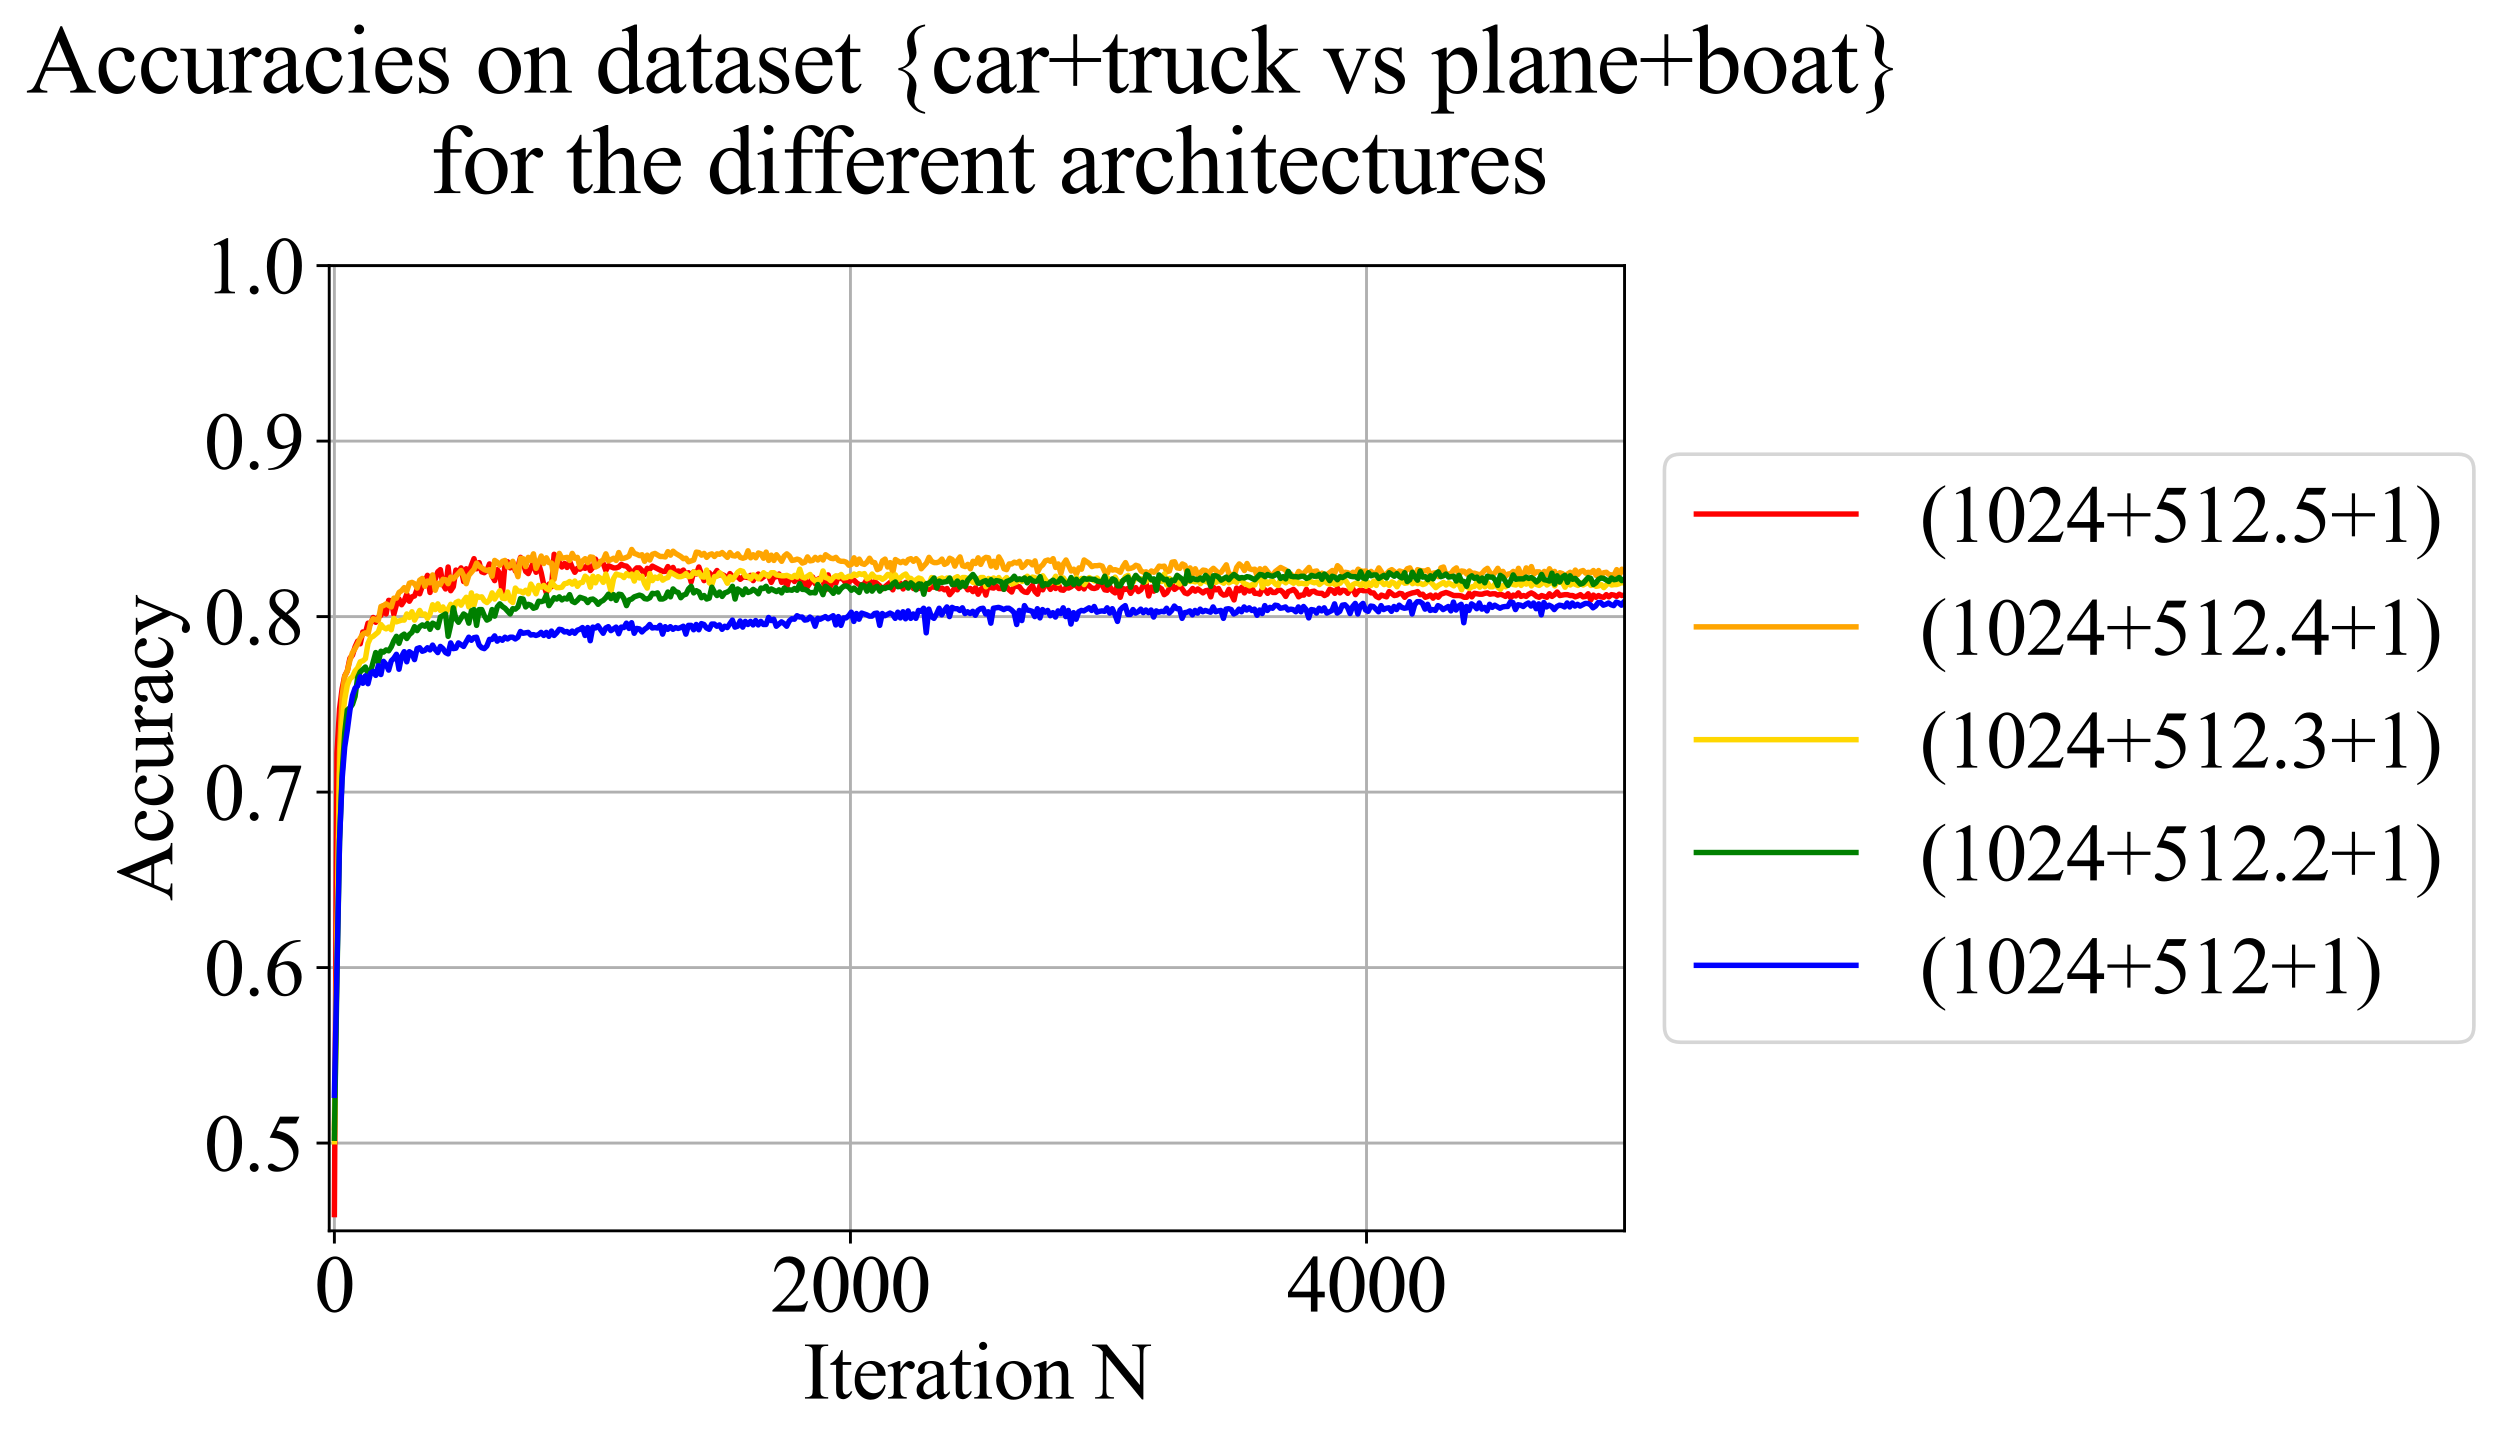 <?xml version="1.0" encoding="utf-8" standalone="no"?>
<!DOCTYPE svg PUBLIC "-//W3C//DTD SVG 1.1//EN"
  "http://www.w3.org/Graphics/SVG/1.1/DTD/svg11.dtd">
<svg xmlns:xlink="http://www.w3.org/1999/xlink" width="689.25pt" height="397.502pt" viewBox="0 0 689.25 397.502" xmlns="http://www.w3.org/2000/svg" version="1.1">
 <defs>
  <style type="text/css">*{stroke-linejoin: round; stroke-linecap: butt}</style>
 </defs>
 <g id="figure_1">
  <g id="patch_1">
   <path d="M 0 397.502 
L 689.25 397.502 
L 689.25 0 
L 0 0 
z
" style="fill: #ffffff"/>
  </g>
  <g id="axes_1">
   <g id="patch_2">
    <path d="M 90.767 339.338 
L 447.887 339.338 
L 447.887 73.226 
L 90.767 73.226 
z
" style="fill: #ffffff"/>
   </g>
   <g id="matplotlib.axis_1">
    <g id="xtick_1">
     <g id="line2d_1">
      <path d="M 92.19 339.338 
L 92.19 73.226 
" clip-path="url(#p4c027cc2a3)" style="fill: none; stroke: #b0b0b0; stroke-width: 0.8; stroke-linecap: square"/>
     </g>
     <g id="line2d_2">
      <defs>
       <path id="mcd9c163d28" d="M 0 0 
L 0 3.5 
" style="stroke: #000000; stroke-width: 0.8"/>
      </defs>
      <g>
       <use xlink:href="#mcd9c163d28" x="92.19" y="339.338" style="stroke: #000000; stroke-width: 0.8"/>
      </g>
     </g>
     <g id="text_1">
      <!-- 0 -->
      <g transform="translate(86.69 361.614) scale(0.22 -0.22)">
       <defs>
        <path id="TimesNewRomanPSMT-30" d="M 231 2094 
Q 231 2819 450 3342 
Q 669 3866 1031 4122 
Q 1313 4325 1613 4325 
Q 2100 4325 2488 3828 
Q 2972 3213 2972 2159 
Q 2972 1422 2759 906 
Q 2547 391 2217 158 
Q 1888 -75 1581 -75 
Q 975 -75 572 641 
Q 231 1244 231 2094 
z
M 844 2016 
Q 844 1141 1059 588 
Q 1238 122 1591 122 
Q 1759 122 1940 273 
Q 2122 425 2216 781 
Q 2359 1319 2359 2297 
Q 2359 3022 2209 3506 
Q 2097 3866 1919 4016 
Q 1791 4119 1609 4119 
Q 1397 4119 1231 3928 
Q 1006 3669 925 3112 
Q 844 2556 844 2016 
z
" transform="scale(0.016)"/>
       </defs>
       <use xlink:href="#TimesNewRomanPSMT-30"/>
      </g>
     </g>
    </g>
    <g id="xtick_2">
     <g id="line2d_3">
      <path d="M 234.469 339.338 
L 234.469 73.226 
" clip-path="url(#p4c027cc2a3)" style="fill: none; stroke: #b0b0b0; stroke-width: 0.8; stroke-linecap: square"/>
     </g>
     <g id="line2d_4">
      <g>
       <use xlink:href="#mcd9c163d28" x="234.469" y="339.338" style="stroke: #000000; stroke-width: 0.8"/>
      </g>
     </g>
     <g id="text_2">
      <!-- 2000 -->
      <g transform="translate(212.469 361.614) scale(0.22 -0.22)">
       <defs>
        <path id="TimesNewRomanPSMT-32" d="M 2934 816 
L 2638 0 
L 138 0 
L 138 116 
Q 1241 1122 1691 1759 
Q 2141 2397 2141 2925 
Q 2141 3328 1894 3587 
Q 1647 3847 1303 3847 
Q 991 3847 742 3664 
Q 494 3481 375 3128 
L 259 3128 
Q 338 3706 661 4015 
Q 984 4325 1469 4325 
Q 1984 4325 2329 3994 
Q 2675 3663 2675 3213 
Q 2675 2891 2525 2569 
Q 2294 2063 1775 1497 
Q 997 647 803 472 
L 1909 472 
Q 2247 472 2383 497 
Q 2519 522 2628 598 
Q 2738 675 2819 816 
L 2934 816 
z
" transform="scale(0.016)"/>
       </defs>
       <use xlink:href="#TimesNewRomanPSMT-32"/>
       <use xlink:href="#TimesNewRomanPSMT-30" transform="translate(50 0)"/>
       <use xlink:href="#TimesNewRomanPSMT-30" transform="translate(100 0)"/>
       <use xlink:href="#TimesNewRomanPSMT-30" transform="translate(150 0)"/>
      </g>
     </g>
    </g>
    <g id="xtick_3">
     <g id="line2d_5">
      <path d="M 376.748 339.338 
L 376.748 73.226 
" clip-path="url(#p4c027cc2a3)" style="fill: none; stroke: #b0b0b0; stroke-width: 0.8; stroke-linecap: square"/>
     </g>
     <g id="line2d_6">
      <g>
       <use xlink:href="#mcd9c163d28" x="376.748" y="339.338" style="stroke: #000000; stroke-width: 0.8"/>
      </g>
     </g>
     <g id="text_3">
      <!-- 4000 -->
      <g transform="translate(354.748 361.614) scale(0.22 -0.22)">
       <defs>
        <path id="TimesNewRomanPSMT-34" d="M 2978 1563 
L 2978 1119 
L 2409 1119 
L 2409 0 
L 1894 0 
L 1894 1119 
L 100 1119 
L 100 1519 
L 2066 4325 
L 2409 4325 
L 2409 1563 
L 2978 1563 
z
M 1894 1563 
L 1894 3666 
L 406 1563 
L 1894 1563 
z
" transform="scale(0.016)"/>
       </defs>
       <use xlink:href="#TimesNewRomanPSMT-34"/>
       <use xlink:href="#TimesNewRomanPSMT-30" transform="translate(50 0)"/>
       <use xlink:href="#TimesNewRomanPSMT-30" transform="translate(100 0)"/>
       <use xlink:href="#TimesNewRomanPSMT-30" transform="translate(150 0)"/>
      </g>
     </g>
    </g>
    <g id="text_4">
     <!-- Iteration N -->
     <g transform="translate(221.374 385.596) scale(0.22 -0.22)">
      <defs>
       <path id="TimesNewRomanPSMT-49" d="M 1975 116 
L 1975 0 
L 159 0 
L 159 116 
L 309 116 
Q 572 116 691 269 
Q 766 369 766 750 
L 766 3488 
Q 766 3809 725 3913 
Q 694 3991 597 4047 
Q 459 4122 309 4122 
L 159 4122 
L 159 4238 
L 1975 4238 
L 1975 4122 
L 1822 4122 
Q 1563 4122 1444 3969 
Q 1366 3869 1366 3488 
L 1366 750 
Q 1366 428 1406 325 
Q 1438 247 1538 191 
Q 1672 116 1822 116 
L 1975 116 
z
" transform="scale(0.016)"/>
       <path id="TimesNewRomanPSMT-74" d="M 1031 3803 
L 1031 2863 
L 1700 2863 
L 1700 2644 
L 1031 2644 
L 1031 788 
Q 1031 509 1111 412 
Q 1191 316 1316 316 
Q 1419 316 1516 380 
Q 1613 444 1666 569 
L 1788 569 
Q 1678 263 1478 108 
Q 1278 -47 1066 -47 
Q 922 -47 784 33 
Q 647 113 581 261 
Q 516 409 516 719 
L 516 2644 
L 63 2644 
L 63 2747 
Q 234 2816 414 2980 
Q 594 3144 734 3369 
Q 806 3488 934 3803 
L 1031 3803 
z
" transform="scale(0.016)"/>
       <path id="TimesNewRomanPSMT-65" d="M 681 1784 
Q 678 1147 991 784 
Q 1303 422 1725 422 
Q 2006 422 2214 576 
Q 2422 731 2563 1106 
L 2659 1044 
Q 2594 616 2278 264 
Q 1963 -88 1488 -88 
Q 972 -88 605 314 
Q 238 716 238 1394 
Q 238 2128 614 2539 
Q 991 2950 1559 2950 
Q 2041 2950 2350 2633 
Q 2659 2316 2659 1784 
L 681 1784 
z
M 681 1966 
L 2006 1966 
Q 1991 2241 1941 2353 
Q 1863 2528 1708 2628 
Q 1553 2728 1384 2728 
Q 1125 2728 920 2526 
Q 716 2325 681 1966 
z
" transform="scale(0.016)"/>
       <path id="TimesNewRomanPSMT-72" d="M 1038 2947 
L 1038 2303 
Q 1397 2947 1775 2947 
Q 1947 2947 2059 2842 
Q 2172 2738 2172 2600 
Q 2172 2478 2090 2393 
Q 2009 2309 1897 2309 
Q 1788 2309 1652 2417 
Q 1516 2525 1450 2525 
Q 1394 2525 1328 2463 
Q 1188 2334 1038 2041 
L 1038 669 
Q 1038 431 1097 309 
Q 1138 225 1241 169 
Q 1344 113 1538 113 
L 1538 0 
L 72 0 
L 72 113 
Q 291 113 397 181 
Q 475 231 506 341 
Q 522 394 522 644 
L 522 1753 
Q 522 2253 501 2348 
Q 481 2444 426 2487 
Q 372 2531 291 2531 
Q 194 2531 72 2484 
L 41 2597 
L 906 2947 
L 1038 2947 
z
" transform="scale(0.016)"/>
       <path id="TimesNewRomanPSMT-61" d="M 1822 413 
Q 1381 72 1269 19 
Q 1100 -59 909 -59 
Q 613 -59 420 144 
Q 228 347 228 678 
Q 228 888 322 1041 
Q 450 1253 767 1440 
Q 1084 1628 1822 1897 
L 1822 2009 
Q 1822 2438 1686 2597 
Q 1550 2756 1291 2756 
Q 1094 2756 978 2650 
Q 859 2544 859 2406 
L 866 2225 
Q 866 2081 792 2003 
Q 719 1925 600 1925 
Q 484 1925 411 2006 
Q 338 2088 338 2228 
Q 338 2497 613 2722 
Q 888 2947 1384 2947 
Q 1766 2947 2009 2819 
Q 2194 2722 2281 2516 
Q 2338 2381 2338 1966 
L 2338 994 
Q 2338 584 2353 492 
Q 2369 400 2405 369 
Q 2441 338 2488 338 
Q 2538 338 2575 359 
Q 2641 400 2828 588 
L 2828 413 
Q 2478 -56 2159 -56 
Q 2006 -56 1915 50 
Q 1825 156 1822 413 
z
M 1822 616 
L 1822 1706 
Q 1350 1519 1213 1441 
Q 966 1303 859 1153 
Q 753 1003 753 825 
Q 753 600 887 451 
Q 1022 303 1197 303 
Q 1434 303 1822 616 
z
" transform="scale(0.016)"/>
       <path id="TimesNewRomanPSMT-69" d="M 928 4444 
Q 1059 4444 1151 4351 
Q 1244 4259 1244 4128 
Q 1244 3997 1151 3903 
Q 1059 3809 928 3809 
Q 797 3809 703 3903 
Q 609 3997 609 4128 
Q 609 4259 701 4351 
Q 794 4444 928 4444 
z
M 1188 2947 
L 1188 647 
Q 1188 378 1227 289 
Q 1266 200 1342 156 
Q 1419 113 1622 113 
L 1622 0 
L 231 0 
L 231 113 
Q 441 113 512 153 
Q 584 194 626 287 
Q 669 381 669 647 
L 669 1750 
Q 669 2216 641 2353 
Q 619 2453 572 2492 
Q 525 2531 444 2531 
Q 356 2531 231 2484 
L 188 2597 
L 1050 2947 
L 1188 2947 
z
" transform="scale(0.016)"/>
       <path id="TimesNewRomanPSMT-6f" d="M 1600 2947 
Q 2250 2947 2644 2453 
Q 2978 2031 2978 1484 
Q 2978 1100 2793 706 
Q 2609 313 2286 112 
Q 1963 -88 1566 -88 
Q 919 -88 538 428 
Q 216 863 216 1403 
Q 216 1797 411 2186 
Q 606 2575 925 2761 
Q 1244 2947 1600 2947 
z
M 1503 2744 
Q 1338 2744 1170 2645 
Q 1003 2547 900 2300 
Q 797 2053 797 1666 
Q 797 1041 1045 587 
Q 1294 134 1700 134 
Q 2003 134 2200 384 
Q 2397 634 2397 1244 
Q 2397 2006 2069 2444 
Q 1847 2744 1503 2744 
z
" transform="scale(0.016)"/>
       <path id="TimesNewRomanPSMT-6e" d="M 1034 2341 
Q 1538 2947 1994 2947 
Q 2228 2947 2397 2830 
Q 2566 2713 2666 2444 
Q 2734 2256 2734 1869 
L 2734 647 
Q 2734 375 2778 278 
Q 2813 200 2889 156 
Q 2966 113 3172 113 
L 3172 0 
L 1756 0 
L 1756 113 
L 1816 113 
Q 2016 113 2095 173 
Q 2175 234 2206 353 
Q 2219 400 2219 647 
L 2219 1819 
Q 2219 2209 2117 2386 
Q 2016 2563 1775 2563 
Q 1403 2563 1034 2156 
L 1034 647 
Q 1034 356 1069 288 
Q 1113 197 1189 155 
Q 1266 113 1500 113 
L 1500 0 
L 84 0 
L 84 113 
L 147 113 
Q 366 113 442 223 
Q 519 334 519 647 
L 519 1709 
Q 519 2225 495 2337 
Q 472 2450 423 2490 
Q 375 2531 294 2531 
Q 206 2531 84 2484 
L 38 2597 
L 900 2947 
L 1034 2947 
L 1034 2341 
z
" transform="scale(0.016)"/>
       <path id="TimesNewRomanPSMT-20" transform="scale(0.016)"/>
       <path id="TimesNewRomanPSMT-4e" d="M -84 4238 
L 1066 4238 
L 3656 1059 
L 3656 3503 
Q 3656 3894 3569 3991 
Q 3453 4122 3203 4122 
L 3056 4122 
L 3056 4238 
L 4531 4238 
L 4531 4122 
L 4381 4122 
Q 4113 4122 4000 3959 
Q 3931 3859 3931 3503 
L 3931 -69 
L 3819 -69 
L 1025 3344 
L 1025 734 
Q 1025 344 1109 247 
Q 1228 116 1475 116 
L 1625 116 
L 1625 0 
L 150 0 
L 150 116 
L 297 116 
Q 569 116 681 278 
Q 750 378 750 734 
L 750 3681 
Q 566 3897 470 3965 
Q 375 4034 191 4094 
Q 100 4122 -84 4122 
L -84 4238 
z
" transform="scale(0.016)"/>
      </defs>
      <use xlink:href="#TimesNewRomanPSMT-49"/>
      <use xlink:href="#TimesNewRomanPSMT-74" transform="translate(33.301 0)"/>
      <use xlink:href="#TimesNewRomanPSMT-65" transform="translate(61.084 0)"/>
      <use xlink:href="#TimesNewRomanPSMT-72" transform="translate(105.469 0)"/>
      <use xlink:href="#TimesNewRomanPSMT-61" transform="translate(138.77 0)"/>
      <use xlink:href="#TimesNewRomanPSMT-74" transform="translate(183.154 0)"/>
      <use xlink:href="#TimesNewRomanPSMT-69" transform="translate(210.938 0)"/>
      <use xlink:href="#TimesNewRomanPSMT-6f" transform="translate(238.721 0)"/>
      <use xlink:href="#TimesNewRomanPSMT-6e" transform="translate(288.721 0)"/>
      <use xlink:href="#TimesNewRomanPSMT-20" transform="translate(338.721 0)"/>
      <use xlink:href="#TimesNewRomanPSMT-4e" transform="translate(363.721 0)"/>
     </g>
    </g>
   </g>
   <g id="matplotlib.axis_2">
    <g id="ytick_1">
     <g id="line2d_7">
      <path d="M 90.767 315.146 
L 447.887 315.146 
" clip-path="url(#p4c027cc2a3)" style="fill: none; stroke: #b0b0b0; stroke-width: 0.8; stroke-linecap: square"/>
     </g>
     <g id="line2d_8">
      <defs>
       <path id="m82a17136b7" d="M 0 0 
L -3.5 0 
" style="stroke: #000000; stroke-width: 0.8"/>
      </defs>
      <g>
       <use xlink:href="#m82a17136b7" x="90.767" y="315.146" style="stroke: #000000; stroke-width: 0.8"/>
      </g>
     </g>
     <g id="text_5">
      <!-- 0.5 -->
      <g transform="translate(56.267 322.784) scale(0.22 -0.22)">
       <defs>
        <path id="TimesNewRomanPSMT-2e" d="M 800 606 
Q 947 606 1047 504 
Q 1147 403 1147 259 
Q 1147 116 1045 14 
Q 944 -88 800 -88 
Q 656 -88 554 14 
Q 453 116 453 259 
Q 453 406 554 506 
Q 656 606 800 606 
z
" transform="scale(0.016)"/>
        <path id="TimesNewRomanPSMT-35" d="M 2778 4238 
L 2534 3706 
L 1259 3706 
L 981 3138 
Q 1809 3016 2294 2522 
Q 2709 2097 2709 1522 
Q 2709 1188 2573 903 
Q 2438 619 2231 419 
Q 2025 219 1772 97 
Q 1413 -75 1034 -75 
Q 653 -75 479 54 
Q 306 184 306 341 
Q 306 428 378 495 
Q 450 563 559 563 
Q 641 563 702 538 
Q 763 513 909 409 
Q 1144 247 1384 247 
Q 1750 247 2026 523 
Q 2303 800 2303 1197 
Q 2303 1581 2056 1914 
Q 1809 2247 1375 2428 
Q 1034 2569 447 2591 
L 1259 4238 
L 2778 4238 
z
" transform="scale(0.016)"/>
       </defs>
       <use xlink:href="#TimesNewRomanPSMT-30"/>
       <use xlink:href="#TimesNewRomanPSMT-2e" transform="translate(50 0)"/>
       <use xlink:href="#TimesNewRomanPSMT-35" transform="translate(75 0)"/>
      </g>
     </g>
    </g>
    <g id="ytick_2">
     <g id="line2d_9">
      <path d="M 90.767 266.762 
L 447.887 266.762 
" clip-path="url(#p4c027cc2a3)" style="fill: none; stroke: #b0b0b0; stroke-width: 0.8; stroke-linecap: square"/>
     </g>
     <g id="line2d_10">
      <g>
       <use xlink:href="#m82a17136b7" x="90.767" y="266.762" style="stroke: #000000; stroke-width: 0.8"/>
      </g>
     </g>
     <g id="text_6">
      <!-- 0.6 -->
      <g transform="translate(56.267 274.4) scale(0.22 -0.22)">
       <defs>
        <path id="TimesNewRomanPSMT-36" d="M 2869 4325 
L 2869 4209 
Q 2456 4169 2195 4045 
Q 1934 3922 1679 3669 
Q 1425 3416 1258 3105 
Q 1091 2794 978 2366 
Q 1428 2675 1881 2675 
Q 2316 2675 2634 2325 
Q 2953 1975 2953 1425 
Q 2953 894 2631 456 
Q 2244 -75 1606 -75 
Q 1172 -75 869 213 
Q 275 772 275 1663 
Q 275 2231 503 2743 
Q 731 3256 1154 3653 
Q 1578 4050 1965 4187 
Q 2353 4325 2688 4325 
L 2869 4325 
z
M 925 2138 
Q 869 1716 869 1456 
Q 869 1156 980 804 
Q 1091 453 1309 247 
Q 1469 100 1697 100 
Q 1969 100 2183 356 
Q 2397 613 2397 1088 
Q 2397 1622 2184 2012 
Q 1972 2403 1581 2403 
Q 1463 2403 1327 2353 
Q 1191 2303 925 2138 
z
" transform="scale(0.016)"/>
       </defs>
       <use xlink:href="#TimesNewRomanPSMT-30"/>
       <use xlink:href="#TimesNewRomanPSMT-2e" transform="translate(50 0)"/>
       <use xlink:href="#TimesNewRomanPSMT-36" transform="translate(75 0)"/>
      </g>
     </g>
    </g>
    <g id="ytick_3">
     <g id="line2d_11">
      <path d="M 90.767 218.378 
L 447.887 218.378 
" clip-path="url(#p4c027cc2a3)" style="fill: none; stroke: #b0b0b0; stroke-width: 0.8; stroke-linecap: square"/>
     </g>
     <g id="line2d_12">
      <g>
       <use xlink:href="#m82a17136b7" x="90.767" y="218.378" style="stroke: #000000; stroke-width: 0.8"/>
      </g>
     </g>
     <g id="text_7">
      <!-- 0.7 -->
      <g transform="translate(56.267 226.016) scale(0.22 -0.22)">
       <defs>
        <path id="TimesNewRomanPSMT-37" d="M 644 4238 
L 2916 4238 
L 2916 4119 
L 1503 -88 
L 1153 -88 
L 2419 3728 
L 1253 3728 
Q 900 3728 750 3644 
Q 488 3500 328 3200 
L 238 3234 
L 644 4238 
z
" transform="scale(0.016)"/>
       </defs>
       <use xlink:href="#TimesNewRomanPSMT-30"/>
       <use xlink:href="#TimesNewRomanPSMT-2e" transform="translate(50 0)"/>
       <use xlink:href="#TimesNewRomanPSMT-37" transform="translate(75 0)"/>
      </g>
     </g>
    </g>
    <g id="ytick_4">
     <g id="line2d_13">
      <path d="M 90.767 169.994 
L 447.887 169.994 
" clip-path="url(#p4c027cc2a3)" style="fill: none; stroke: #b0b0b0; stroke-width: 0.8; stroke-linecap: square"/>
     </g>
     <g id="line2d_14">
      <g>
       <use xlink:href="#m82a17136b7" x="90.767" y="169.994" style="stroke: #000000; stroke-width: 0.8"/>
      </g>
     </g>
     <g id="text_8">
      <!-- 0.8 -->
      <g transform="translate(56.267 177.632) scale(0.22 -0.22)">
       <defs>
        <path id="TimesNewRomanPSMT-38" d="M 1228 2134 
Q 725 2547 579 2797 
Q 434 3047 434 3316 
Q 434 3728 753 4026 
Q 1072 4325 1600 4325 
Q 2113 4325 2425 4047 
Q 2738 3769 2738 3413 
Q 2738 3175 2569 2928 
Q 2400 2681 1866 2347 
Q 2416 1922 2594 1678 
Q 2831 1359 2831 1006 
Q 2831 559 2490 242 
Q 2150 -75 1597 -75 
Q 994 -75 656 303 
Q 388 606 388 966 
Q 388 1247 577 1523 
Q 766 1800 1228 2134 
z
M 1719 2469 
Q 2094 2806 2194 3001 
Q 2294 3197 2294 3444 
Q 2294 3772 2109 3958 
Q 1925 4144 1606 4144 
Q 1288 4144 1088 3959 
Q 888 3775 888 3528 
Q 888 3366 970 3203 
Q 1053 3041 1206 2894 
L 1719 2469 
z
M 1375 2016 
Q 1116 1797 991 1539 
Q 866 1281 866 981 
Q 866 578 1086 336 
Q 1306 94 1647 94 
Q 1984 94 2187 284 
Q 2391 475 2391 747 
Q 2391 972 2272 1150 
Q 2050 1481 1375 2016 
z
" transform="scale(0.016)"/>
       </defs>
       <use xlink:href="#TimesNewRomanPSMT-30"/>
       <use xlink:href="#TimesNewRomanPSMT-2e" transform="translate(50 0)"/>
       <use xlink:href="#TimesNewRomanPSMT-38" transform="translate(75 0)"/>
      </g>
     </g>
    </g>
    <g id="ytick_5">
     <g id="line2d_15">
      <path d="M 90.767 121.61 
L 447.887 121.61 
" clip-path="url(#p4c027cc2a3)" style="fill: none; stroke: #b0b0b0; stroke-width: 0.8; stroke-linecap: square"/>
     </g>
     <g id="line2d_16">
      <g>
       <use xlink:href="#m82a17136b7" x="90.767" y="121.61" style="stroke: #000000; stroke-width: 0.8"/>
      </g>
     </g>
     <g id="text_9">
      <!-- 0.9 -->
      <g transform="translate(56.267 129.248) scale(0.22 -0.22)">
       <defs>
        <path id="TimesNewRomanPSMT-39" d="M 338 -88 
L 338 28 
Q 744 34 1094 217 
Q 1444 400 1770 856 
Q 2097 1313 2225 1859 
Q 1734 1544 1338 1544 
Q 891 1544 572 1889 
Q 253 2234 253 2806 
Q 253 3363 572 3797 
Q 956 4325 1575 4325 
Q 2097 4325 2469 3894 
Q 2925 3359 2925 2575 
Q 2925 1869 2578 1258 
Q 2231 647 1613 244 
Q 1109 -88 516 -88 
L 338 -88 
z
M 2275 2091 
Q 2331 2497 2331 2741 
Q 2331 3044 2228 3395 
Q 2125 3747 1936 3934 
Q 1747 4122 1506 4122 
Q 1228 4122 1018 3872 
Q 809 3622 809 3128 
Q 809 2469 1088 2097 
Q 1291 1828 1588 1828 
Q 1731 1828 1928 1897 
Q 2125 1966 2275 2091 
z
" transform="scale(0.016)"/>
       </defs>
       <use xlink:href="#TimesNewRomanPSMT-30"/>
       <use xlink:href="#TimesNewRomanPSMT-2e" transform="translate(50 0)"/>
       <use xlink:href="#TimesNewRomanPSMT-39" transform="translate(75 0)"/>
      </g>
     </g>
    </g>
    <g id="ytick_6">
     <g id="line2d_17">
      <path d="M 90.767 73.226 
L 447.887 73.226 
" clip-path="url(#p4c027cc2a3)" style="fill: none; stroke: #b0b0b0; stroke-width: 0.8; stroke-linecap: square"/>
     </g>
     <g id="line2d_18">
      <g>
       <use xlink:href="#m82a17136b7" x="90.767" y="73.226" style="stroke: #000000; stroke-width: 0.8"/>
      </g>
     </g>
     <g id="text_10">
      <!-- 1.0 -->
      <g transform="translate(56.267 80.864) scale(0.22 -0.22)">
       <defs>
        <path id="TimesNewRomanPSMT-31" d="M 750 3822 
L 1781 4325 
L 1884 4325 
L 1884 747 
Q 1884 391 1914 303 
Q 1944 216 2037 169 
Q 2131 122 2419 116 
L 2419 0 
L 825 0 
L 825 116 
Q 1125 122 1212 167 
Q 1300 213 1334 289 
Q 1369 366 1369 747 
L 1369 3034 
Q 1369 3497 1338 3628 
Q 1316 3728 1258 3775 
Q 1200 3822 1119 3822 
Q 1003 3822 797 3725 
L 750 3822 
z
" transform="scale(0.016)"/>
       </defs>
       <use xlink:href="#TimesNewRomanPSMT-31"/>
       <use xlink:href="#TimesNewRomanPSMT-2e" transform="translate(50 0)"/>
       <use xlink:href="#TimesNewRomanPSMT-30" transform="translate(75 0)"/>
      </g>
     </g>
    </g>
    <g id="text_11">
     <!-- Accuracy -->
     <g transform="translate(47.52 248.421) rotate(-90) scale(0.22 -0.22)">
      <defs>
       <path id="TimesNewRomanPSMT-41" d="M 2928 1419 
L 1288 1419 
L 1000 750 
Q 894 503 894 381 
Q 894 284 986 211 
Q 1078 138 1384 116 
L 1384 0 
L 50 0 
L 50 116 
Q 316 163 394 238 
Q 553 388 747 847 
L 2238 4334 
L 2347 4334 
L 3822 809 
Q 4000 384 4145 257 
Q 4291 131 4550 116 
L 4550 0 
L 2878 0 
L 2878 116 
Q 3131 128 3220 200 
Q 3309 272 3309 375 
Q 3309 513 3184 809 
L 2928 1419 
z
M 2841 1650 
L 2122 3363 
L 1384 1650 
L 2841 1650 
z
" transform="scale(0.016)"/>
       <path id="TimesNewRomanPSMT-63" d="M 2631 1088 
Q 2516 522 2178 217 
Q 1841 -88 1431 -88 
Q 944 -88 581 321 
Q 219 731 219 1428 
Q 219 2103 620 2525 
Q 1022 2947 1584 2947 
Q 2006 2947 2278 2723 
Q 2550 2500 2550 2259 
Q 2550 2141 2473 2067 
Q 2397 1994 2259 1994 
Q 2075 1994 1981 2113 
Q 1928 2178 1911 2362 
Q 1894 2547 1784 2644 
Q 1675 2738 1481 2738 
Q 1169 2738 978 2506 
Q 725 2200 725 1697 
Q 725 1184 976 792 
Q 1228 400 1656 400 
Q 1963 400 2206 609 
Q 2378 753 2541 1131 
L 2631 1088 
z
" transform="scale(0.016)"/>
       <path id="TimesNewRomanPSMT-75" d="M 2709 2863 
L 2709 1128 
Q 2709 631 2732 520 
Q 2756 409 2807 365 
Q 2859 322 2928 322 
Q 3025 322 3147 375 
L 3191 266 
L 2334 -88 
L 2194 -88 
L 2194 519 
Q 1825 119 1631 15 
Q 1438 -88 1222 -88 
Q 981 -88 804 51 
Q 628 191 559 409 
Q 491 628 491 1028 
L 491 2306 
Q 491 2509 447 2587 
Q 403 2666 317 2708 
Q 231 2750 6 2747 
L 6 2863 
L 1009 2863 
L 1009 947 
Q 1009 547 1148 422 
Q 1288 297 1484 297 
Q 1619 297 1789 381 
Q 1959 466 2194 703 
L 2194 2325 
Q 2194 2569 2105 2655 
Q 2016 2741 1734 2747 
L 1734 2863 
L 2709 2863 
z
" transform="scale(0.016)"/>
       <path id="TimesNewRomanPSMT-79" d="M 38 2863 
L 1372 2863 
L 1372 2747 
L 1306 2747 
Q 1166 2747 1095 2686 
Q 1025 2625 1025 2534 
Q 1025 2413 1128 2197 
L 1825 753 
L 2466 2334 
Q 2519 2463 2519 2588 
Q 2519 2644 2497 2672 
Q 2472 2706 2419 2726 
Q 2366 2747 2231 2747 
L 2231 2863 
L 3163 2863 
L 3163 2747 
Q 3047 2734 2984 2696 
Q 2922 2659 2847 2556 
Q 2819 2513 2741 2316 
L 1575 -541 
Q 1406 -956 1132 -1168 
Q 859 -1381 606 -1381 
Q 422 -1381 303 -1275 
Q 184 -1169 184 -1031 
Q 184 -900 270 -820 
Q 356 -741 506 -741 
Q 609 -741 788 -809 
Q 913 -856 944 -856 
Q 1038 -856 1148 -759 
Q 1259 -663 1372 -384 
L 1575 113 
L 547 2272 
Q 500 2369 397 2513 
Q 319 2622 269 2659 
Q 197 2709 38 2747 
L 38 2863 
z
" transform="scale(0.016)"/>
      </defs>
      <use xlink:href="#TimesNewRomanPSMT-41"/>
      <use xlink:href="#TimesNewRomanPSMT-63" transform="translate(72.217 0)"/>
      <use xlink:href="#TimesNewRomanPSMT-63" transform="translate(116.602 0)"/>
      <use xlink:href="#TimesNewRomanPSMT-75" transform="translate(160.986 0)"/>
      <use xlink:href="#TimesNewRomanPSMT-72" transform="translate(210.986 0)"/>
      <use xlink:href="#TimesNewRomanPSMT-61" transform="translate(244.287 0)"/>
      <use xlink:href="#TimesNewRomanPSMT-63" transform="translate(288.672 0)"/>
      <use xlink:href="#TimesNewRomanPSMT-79" transform="translate(333.057 0)"/>
     </g>
    </g>
   </g>
   <g id="line2d_19">
    <path d="M 92.19 334.862 
L 92.903 207.612 
L 93.615 195.396 
L 94.328 189.831 
L 95.041 186.324 
L 95.754 184.993 
L 96.466 181.485 
L 97.179 180.638 
L 97.892 178.34 
L 98.605 176.768 
L 99.317 177.493 
L 100.03 174.228 
L 100.743 174.469 
L 101.456 171.808 
L 102.168 171.929 
L 102.881 170.236 
L 103.594 171.566 
L 104.306 170.115 
L 105.019 169.631 
L 105.732 166.97 
L 106.445 169.268 
L 107.157 165.518 
L 107.87 165.639 
L 108.583 169.389 
L 109.296 166.728 
L 110.008 165.156 
L 110.721 166.728 
L 111.434 165.639 
L 112.146 163.825 
L 112.859 165.76 
L 113.572 164.551 
L 114.285 164.309 
L 114.997 162.494 
L 115.71 163.704 
L 116.423 161.648 
L 117.136 160.317 
L 117.848 158.624 
L 118.561 163.341 
L 119.274 159.349 
L 119.986 159.712 
L 120.699 157.656 
L 121.412 157.051 
L 122.125 161.164 
L 122.837 162.373 
L 123.55 156.325 
L 124.263 162.857 
L 124.976 161.769 
L 125.688 157.172 
L 126.401 157.777 
L 127.114 156.567 
L 127.826 160.317 
L 128.539 156.809 
L 129.252 158.019 
L 129.965 155.842 
L 130.677 154.027 
L 131.39 156.809 
L 132.103 155.116 
L 132.816 157.656 
L 133.528 157.898 
L 134.241 157.293 
L 134.954 155.479 
L 135.667 158.745 
L 136.379 160.075 
L 137.092 157.051 
L 137.805 158.14 
L 138.517 163.825 
L 139.23 155.358 
L 139.943 154.874 
L 140.656 156.567 
L 141.368 155.116 
L 142.081 157.414 
L 142.794 156.204 
L 143.507 153.664 
L 144.219 155.237 
L 144.932 157.535 
L 145.645 158.14 
L 147.07 155.116 
L 147.783 157.777 
L 148.496 155.358 
L 149.208 157.898 
L 149.921 161.285 
L 150.634 163.462 
L 151.347 161.043 
L 152.059 161.769 
L 152.772 152.818 
L 153.485 154.148 
L 154.197 154.995 
L 154.91 156.325 
L 155.623 155.358 
L 156.336 156.446 
L 157.048 154.753 
L 157.761 156.446 
L 158.474 157.777 
L 159.187 156.688 
L 159.899 156.93 
L 160.612 156.446 
L 161.325 156.688 
L 162.037 155.479 
L 162.75 157.293 
L 163.463 156.446 
L 164.176 154.148 
L 164.888 155.6 
L 165.601 155.116 
L 166.314 155.358 
L 167.027 157.293 
L 167.739 155.963 
L 169.165 156.567 
L 169.878 156.567 
L 170.59 156.325 
L 171.303 155.6 
L 172.016 155.963 
L 172.728 156.084 
L 173.441 156.809 
L 174.154 158.745 
L 174.867 157.293 
L 175.579 156.567 
L 176.292 156.567 
L 177.005 157.293 
L 177.718 158.382 
L 178.43 156.688 
L 179.143 156.93 
L 179.856 156.084 
L 182.707 157.535 
L 183.419 157.535 
L 184.132 156.204 
L 184.845 157.414 
L 185.558 156.446 
L 186.27 158.019 
L 186.983 157.414 
L 187.696 157.656 
L 188.408 157.172 
L 189.121 158.503 
L 189.834 157.898 
L 190.547 160.438 
L 191.259 157.656 
L 191.972 158.261 
L 192.685 156.325 
L 193.398 158.382 
L 194.11 160.075 
L 194.823 157.777 
L 195.536 157.898 
L 196.248 158.866 
L 196.961 158.382 
L 197.674 157.293 
L 198.387 158.503 
L 199.099 158.382 
L 199.812 158.745 
L 200.525 160.559 
L 201.238 158.14 
L 201.95 158.987 
L 203.376 158.987 
L 204.089 159.712 
L 204.801 159.108 
L 205.514 159.108 
L 206.227 159.228 
L 206.939 158.624 
L 207.652 160.075 
L 208.365 158.866 
L 209.078 158.261 
L 209.79 159.591 
L 211.216 158.503 
L 211.929 158.745 
L 212.641 160.559 
L 213.354 159.108 
L 214.067 158.987 
L 214.779 158.261 
L 215.492 160.559 
L 216.205 158.987 
L 216.918 161.769 
L 217.63 159.47 
L 218.343 159.591 
L 219.056 160.317 
L 219.769 159.349 
L 220.481 159.591 
L 221.194 162.011 
L 221.907 159.349 
L 222.619 161.769 
L 223.332 160.68 
L 224.045 159.108 
L 224.758 160.922 
L 225.47 159.712 
L 226.183 159.349 
L 226.896 160.075 
L 227.609 162.615 
L 228.321 158.503 
L 229.034 161.527 
L 229.747 159.712 
L 230.459 160.801 
L 231.172 158.866 
L 231.885 159.47 
L 232.598 159.833 
L 233.31 161.043 
L 234.023 160.559 
L 234.736 159.833 
L 235.449 159.954 
L 236.161 160.68 
L 236.874 161.164 
L 237.587 161.285 
L 238.3 160.922 
L 239.012 159.712 
L 239.725 159.954 
L 240.438 161.285 
L 241.15 160.317 
L 242.576 161.527 
L 243.289 162.373 
L 245.427 160.559 
L 246.14 162.615 
L 246.852 160.559 
L 247.565 161.164 
L 248.278 160.801 
L 248.99 162.373 
L 249.703 160.559 
L 250.416 161.406 
L 251.129 160.801 
L 251.841 162.252 
L 252.554 160.559 
L 253.267 162.252 
L 253.98 160.438 
L 254.692 161.648 
L 255.405 161.285 
L 256.118 162.494 
L 256.83 161.769 
L 257.543 161.89 
L 258.256 161.527 
L 258.969 162.373 
L 259.681 162.132 
L 260.394 162.615 
L 261.107 162.252 
L 261.82 163.946 
L 262.532 163.099 
L 263.245 162.011 
L 263.958 162.615 
L 264.67 161.164 
L 265.383 161.527 
L 266.096 161.527 
L 266.809 162.615 
L 267.521 162.252 
L 268.234 163.099 
L 268.947 162.011 
L 269.66 163.825 
L 270.372 162.494 
L 271.085 161.89 
L 271.798 164.067 
L 272.511 161.164 
L 273.223 162.011 
L 273.936 162.132 
L 274.649 161.527 
L 275.361 162.252 
L 276.074 162.252 
L 276.787 162.373 
L 277.5 161.769 
L 278.212 162.615 
L 278.925 163.22 
L 279.638 161.406 
L 280.351 161.648 
L 281.063 161.769 
L 281.776 162.736 
L 282.489 163.22 
L 283.201 163.341 
L 283.914 162.252 
L 284.627 161.406 
L 285.34 163.099 
L 286.052 163.825 
L 286.765 161.285 
L 287.478 162.615 
L 288.191 160.922 
L 288.903 161.406 
L 289.616 162.494 
L 290.329 161.164 
L 291.041 162.252 
L 291.754 161.043 
L 292.467 162.615 
L 293.18 162.736 
L 293.892 162.011 
L 294.605 162.132 
L 295.318 161.769 
L 296.031 161.164 
L 296.743 161.527 
L 297.456 162.252 
L 298.169 161.285 
L 298.881 162.373 
L 299.594 160.922 
L 301.02 162.132 
L 301.732 162.252 
L 302.445 162.011 
L 303.158 160.68 
L 303.871 161.285 
L 304.583 162.615 
L 305.296 162.736 
L 306.009 161.769 
L 306.722 162.978 
L 307.434 163.462 
L 308.147 160.801 
L 308.86 164.672 
L 309.572 162.252 
L 310.285 162.494 
L 310.998 162.252 
L 311.711 163.583 
L 312.423 162.494 
L 313.136 162.011 
L 313.849 163.099 
L 314.562 162.615 
L 315.274 161.164 
L 315.987 160.801 
L 316.7 164.309 
L 317.412 161.89 
L 318.125 162.978 
L 319.551 161.89 
L 320.263 162.373 
L 320.976 163.946 
L 321.689 163.462 
L 323.114 160.922 
L 323.827 162.494 
L 325.252 161.406 
L 326.678 163.462 
L 327.391 163.704 
L 328.103 163.099 
L 328.816 162.252 
L 329.529 162.978 
L 330.242 162.373 
L 331.667 163.462 
L 332.38 162.857 
L 333.092 162.736 
L 333.805 164.551 
L 334.518 161.89 
L 335.231 162.615 
L 335.943 162.252 
L 336.656 163.583 
L 337.369 164.067 
L 338.082 163.946 
L 338.794 162.494 
L 340.22 165.397 
L 340.933 162.132 
L 341.645 162.857 
L 342.358 161.89 
L 343.071 163.462 
L 343.783 162.373 
L 344.496 162.978 
L 345.209 162.252 
L 345.922 163.583 
L 346.634 163.583 
L 347.347 163.825 
L 348.06 162.252 
L 348.773 162.615 
L 349.485 163.583 
L 350.198 162.615 
L 350.911 163.341 
L 351.623 163.341 
L 352.336 162.736 
L 353.049 162.736 
L 353.762 163.341 
L 354.474 164.43 
L 355.187 163.099 
L 355.9 162.857 
L 356.613 162.494 
L 357.325 163.22 
L 358.038 164.551 
L 358.751 164.067 
L 359.463 164.067 
L 360.176 162.494 
L 360.889 163.825 
L 361.602 163.099 
L 362.314 162.978 
L 363.027 163.462 
L 363.74 163.583 
L 364.453 163.583 
L 365.165 164.188 
L 365.878 163.825 
L 366.591 162.494 
L 367.303 162.736 
L 368.016 163.583 
L 368.729 162.132 
L 369.442 163.462 
L 370.154 162.736 
L 370.867 162.857 
L 371.58 163.583 
L 372.293 162.494 
L 373.005 162.373 
L 373.718 163.946 
L 374.431 162.978 
L 375.144 162.615 
L 375.856 162.857 
L 376.569 162.857 
L 377.282 162.736 
L 377.994 163.462 
L 378.707 163.462 
L 379.42 164.43 
L 380.133 164.793 
L 380.845 164.067 
L 382.271 164.551 
L 382.984 163.099 
L 384.409 164.188 
L 385.122 164.067 
L 385.834 163.583 
L 386.547 163.704 
L 387.26 164.672 
L 387.973 163.946 
L 389.398 163.462 
L 390.111 163.341 
L 390.824 163.099 
L 391.536 163.946 
L 392.249 163.825 
L 392.962 164.672 
L 393.674 164.43 
L 394.387 164.067 
L 395.1 164.914 
L 395.813 164.067 
L 396.525 164.672 
L 397.238 163.825 
L 398.664 163.341 
L 399.376 163.583 
L 400.802 164.188 
L 402.227 164.188 
L 402.94 164.309 
L 403.653 164.672 
L 404.365 164.672 
L 405.078 163.583 
L 405.791 164.551 
L 406.504 163.583 
L 407.929 163.825 
L 408.642 163.825 
L 409.354 163.583 
L 410.067 163.462 
L 410.78 163.825 
L 411.493 163.704 
L 412.205 163.704 
L 412.918 164.067 
L 413.631 163.825 
L 414.344 164.067 
L 415.056 164.43 
L 415.769 163.704 
L 416.482 164.793 
L 417.195 164.067 
L 417.907 164.309 
L 418.62 163.462 
L 419.333 164.43 
L 420.045 164.188 
L 420.758 164.43 
L 421.471 163.825 
L 422.184 163.462 
L 422.896 163.825 
L 423.609 164.43 
L 424.322 164.672 
L 425.035 164.188 
L 426.46 164.672 
L 427.173 163.704 
L 427.885 164.43 
L 428.598 163.946 
L 429.311 163.22 
L 430.024 164.188 
L 431.449 163.946 
L 432.162 163.946 
L 432.875 164.188 
L 433.587 164.188 
L 434.3 164.551 
L 435.013 164.309 
L 435.725 163.946 
L 436.438 164.551 
L 437.151 164.43 
L 437.864 163.704 
L 438.576 165.397 
L 439.289 164.067 
L 440.002 164.672 
L 440.715 164.188 
L 441.427 164.551 
L 442.14 164.672 
L 442.853 163.946 
L 443.565 164.551 
L 444.278 163.946 
L 444.991 164.067 
L 445.704 164.43 
L 446.416 163.825 
L 447.129 164.188 
L 449.267 163.825 
L 449.98 163.825 
L 451.406 163.583 
L 452.118 163.946 
L 452.831 163.946 
L 453.544 163.825 
L 454.256 164.309 
L 454.969 164.43 
L 455.682 164.309 
L 456.395 163.946 
L 457.107 164.309 
L 457.82 165.518 
L 458.533 164.309 
L 459.246 164.188 
L 459.958 164.309 
L 460.671 164.067 
L 461.384 165.276 
L 462.809 163.704 
L 463.522 164.793 
L 464.235 163.341 
L 464.947 164.43 
L 465.66 163.704 
L 466.373 163.462 
L 467.086 164.551 
L 467.798 164.672 
L 468.511 163.704 
L 469.224 164.067 
L 469.936 163.825 
L 470.649 164.188 
L 471.362 164.793 
L 472.075 164.067 
L 472.075 164.067 
" clip-path="url(#p4c027cc2a3)" style="fill: none; stroke: #ff0000; stroke-width: 1.5; stroke-linecap: square"/>
   </g>
   <g id="line2d_20">
    <path d="M 92.19 310.912 
L 93.616 207.129 
L 94.328 191.888 
L 95.041 186.444 
L 95.754 184.993 
L 96.467 182.09 
L 97.179 179.913 
L 97.892 178.824 
L 98.605 177.493 
L 99.318 175.921 
L 100.03 174.832 
L 100.743 174.469 
L 101.456 174.832 
L 102.169 171.687 
L 102.882 170.599 
L 104.307 171.083 
L 105.02 167.212 
L 105.733 166.97 
L 106.445 166.486 
L 107.871 167.333 
L 108.584 164.914 
L 109.296 164.914 
L 110.009 163.341 
L 110.722 162.857 
L 111.435 162.011 
L 112.148 162.978 
L 112.86 160.801 
L 113.573 160.559 
L 114.286 160.922 
L 114.999 162.132 
L 115.711 159.954 
L 116.424 159.47 
L 117.137 161.648 
L 117.85 160.196 
L 118.562 160.68 
L 119.275 158.503 
L 119.988 162.736 
L 120.701 160.801 
L 121.414 161.164 
L 122.126 159.712 
L 122.839 159.833 
L 123.552 160.922 
L 124.265 159.108 
L 124.977 159.591 
L 127.116 157.293 
L 127.828 158.745 
L 128.541 160.922 
L 129.254 158.624 
L 130.679 156.93 
L 131.392 155.237 
L 132.105 156.084 
L 133.531 157.051 
L 134.243 157.293 
L 134.956 157.051 
L 135.669 158.866 
L 136.382 154.511 
L 137.094 154.995 
L 137.807 155.842 
L 138.52 154.753 
L 139.233 154.511 
L 139.945 156.325 
L 140.658 155.963 
L 141.371 154.753 
L 142.797 158.987 
L 143.509 153.906 
L 144.222 154.027 
L 144.935 156.204 
L 145.648 153.664 
L 146.36 154.511 
L 147.073 152.697 
L 147.786 156.688 
L 149.211 153.301 
L 149.924 155.358 
L 150.637 153.785 
L 151.35 155.116 
L 152.063 155.237 
L 152.775 159.712 
L 153.488 155.721 
L 154.201 152.576 
L 154.914 153.906 
L 156.339 153.664 
L 157.052 154.511 
L 157.765 152.576 
L 158.477 153.906 
L 159.19 153.664 
L 159.903 156.325 
L 160.616 154.632 
L 161.329 154.027 
L 162.041 155.116 
L 162.754 153.543 
L 163.467 153.664 
L 164.18 156.325 
L 164.892 155.963 
L 165.605 154.753 
L 166.318 154.39 
L 167.031 152.697 
L 167.743 154.632 
L 169.169 153.906 
L 169.882 154.511 
L 170.594 152.334 
L 171.307 154.027 
L 172.02 153.906 
L 172.733 153.664 
L 173.446 153.301 
L 174.158 151.487 
L 174.871 152.576 
L 175.584 152.818 
L 176.297 153.18 
L 177.009 152.939 
L 177.722 154.753 
L 178.435 153.06 
L 179.148 154.39 
L 179.86 152.818 
L 180.573 152.576 
L 181.999 153.422 
L 182.712 153.422 
L 183.424 153.543 
L 184.137 152.092 
L 184.85 153.06 
L 185.563 151.971 
L 186.275 152.576 
L 187.701 153.422 
L 188.414 154.027 
L 189.126 153.906 
L 189.839 154.874 
L 191.265 154.39 
L 191.978 152.213 
L 192.69 152.334 
L 193.403 153.06 
L 194.116 152.576 
L 194.829 153.664 
L 195.541 152.939 
L 196.254 152.697 
L 196.967 153.422 
L 197.68 152.697 
L 198.392 152.818 
L 199.105 152.334 
L 200.531 153.664 
L 201.244 152.334 
L 201.956 153.18 
L 202.669 153.301 
L 203.382 152.697 
L 204.095 153.664 
L 204.807 153.906 
L 205.52 153.664 
L 206.233 151.85 
L 206.946 153.785 
L 207.658 152.939 
L 208.371 153.785 
L 209.084 152.455 
L 209.797 152.697 
L 210.509 153.906 
L 211.222 152.213 
L 211.935 154.511 
L 212.648 153.06 
L 213.361 154.511 
L 214.073 152.939 
L 215.499 154.753 
L 216.212 153.301 
L 216.924 152.697 
L 217.637 153.301 
L 218.35 154.511 
L 219.063 154.39 
L 219.775 154.148 
L 220.488 154.39 
L 221.201 155.237 
L 221.914 154.995 
L 222.627 153.543 
L 223.339 154.632 
L 224.052 154.511 
L 224.765 153.664 
L 225.478 154.39 
L 226.19 153.664 
L 226.903 154.39 
L 227.616 152.939 
L 229.041 153.906 
L 229.754 154.027 
L 230.467 153.664 
L 231.18 154.511 
L 231.893 154.753 
L 232.605 154.753 
L 233.318 154.995 
L 234.031 155.842 
L 234.744 155.6 
L 235.456 153.785 
L 236.169 155.6 
L 236.882 154.148 
L 237.595 155.358 
L 238.307 155.6 
L 239.02 154.995 
L 239.733 153.906 
L 240.446 154.995 
L 241.159 155.116 
L 241.871 157.051 
L 242.584 156.688 
L 243.297 154.632 
L 244.01 154.148 
L 244.722 156.325 
L 245.435 155.116 
L 246.148 157.898 
L 246.861 154.269 
L 248.286 155.116 
L 248.999 154.753 
L 249.712 155.237 
L 250.424 154.269 
L 251.137 154.027 
L 251.85 154.753 
L 252.563 154.027 
L 253.276 154.753 
L 253.988 156.809 
L 255.414 155.237 
L 256.127 153.664 
L 256.839 154.753 
L 257.552 155.116 
L 258.265 155.116 
L 258.978 154.874 
L 259.69 154.148 
L 260.403 155.6 
L 261.116 155.237 
L 261.829 153.906 
L 262.542 154.269 
L 263.254 156.084 
L 263.967 154.511 
L 264.68 153.543 
L 265.393 155.963 
L 266.105 156.204 
L 266.818 155.6 
L 267.531 156.809 
L 268.244 154.753 
L 268.956 155.358 
L 269.669 153.785 
L 270.382 155.6 
L 271.095 154.148 
L 271.808 153.664 
L 272.52 153.785 
L 273.233 156.084 
L 273.946 154.753 
L 274.659 156.446 
L 275.371 153.543 
L 276.084 154.753 
L 276.797 156.809 
L 277.51 157.051 
L 278.222 155.479 
L 278.935 155.479 
L 279.648 154.995 
L 280.361 155.237 
L 281.073 154.753 
L 281.786 156.446 
L 282.499 155.842 
L 283.212 154.874 
L 283.925 154.995 
L 284.637 155.721 
L 285.35 154.632 
L 286.063 157.656 
L 286.776 156.325 
L 287.488 155.721 
L 288.201 154.632 
L 288.914 154.39 
L 289.627 154.753 
L 290.339 154.027 
L 291.052 156.446 
L 291.765 155.479 
L 292.478 158.14 
L 293.191 155.479 
L 293.903 154.39 
L 295.329 157.414 
L 296.042 156.93 
L 296.754 158.261 
L 297.467 156.567 
L 298.18 156.93 
L 298.893 154.39 
L 300.318 155.358 
L 301.031 156.204 
L 301.744 155.963 
L 302.457 155.963 
L 303.169 155.842 
L 303.882 156.084 
L 304.595 157.656 
L 305.308 158.019 
L 306.02 156.446 
L 306.733 157.172 
L 307.446 157.051 
L 308.159 157.293 
L 308.871 157.777 
L 309.584 156.204 
L 310.297 155.116 
L 311.01 156.809 
L 311.723 156.688 
L 312.435 156.446 
L 313.148 155.842 
L 313.861 156.084 
L 314.574 157.414 
L 315.286 157.777 
L 315.999 157.656 
L 316.712 158.261 
L 317.425 157.414 
L 318.137 157.777 
L 318.85 157.172 
L 319.563 156.084 
L 320.276 156.204 
L 320.988 156.084 
L 321.701 157.656 
L 322.414 157.414 
L 323.127 154.995 
L 323.84 154.874 
L 324.552 156.567 
L 325.265 156.688 
L 325.978 155.479 
L 326.691 155.842 
L 327.403 158.503 
L 328.116 156.567 
L 328.829 158.261 
L 329.542 156.809 
L 330.254 158.503 
L 331.68 157.172 
L 332.393 157.293 
L 333.106 158.503 
L 333.818 157.293 
L 334.531 156.688 
L 335.957 158.019 
L 336.669 157.777 
L 338.095 155.721 
L 338.808 158.261 
L 339.52 158.382 
L 340.233 158.866 
L 340.946 156.446 
L 341.659 155.479 
L 342.372 156.084 
L 343.084 157.293 
L 343.797 155.358 
L 344.51 156.809 
L 345.223 157.051 
L 345.935 156.93 
L 346.648 158.987 
L 347.361 156.809 
L 348.074 157.656 
L 348.786 156.688 
L 350.212 158.503 
L 350.925 158.503 
L 351.638 157.535 
L 353.063 156.446 
L 354.489 157.172 
L 355.201 159.108 
L 355.914 158.261 
L 356.627 159.349 
L 357.34 158.866 
L 358.052 157.535 
L 358.765 158.14 
L 359.478 158.019 
L 360.903 156.446 
L 361.616 158.14 
L 362.329 157.535 
L 363.042 157.414 
L 363.755 158.987 
L 364.467 158.019 
L 365.18 158.503 
L 365.893 158.382 
L 367.318 157.293 
L 368.031 157.898 
L 368.744 155.963 
L 369.457 156.567 
L 370.169 158.14 
L 370.882 157.777 
L 371.595 157.898 
L 372.308 158.261 
L 373.021 157.777 
L 373.733 158.14 
L 374.446 156.93 
L 375.159 157.414 
L 375.872 157.535 
L 376.584 157.414 
L 377.297 158.503 
L 378.01 157.535 
L 378.723 158.261 
L 379.435 157.898 
L 380.148 156.567 
L 380.861 157.656 
L 381.574 158.987 
L 382.999 157.414 
L 383.712 157.051 
L 385.138 158.14 
L 385.85 157.414 
L 386.563 157.656 
L 387.276 157.777 
L 387.989 156.809 
L 388.701 156.567 
L 389.414 158.019 
L 390.127 158.866 
L 390.84 157.051 
L 391.553 157.293 
L 392.265 157.414 
L 392.978 157.414 
L 393.691 157.051 
L 394.404 158.745 
L 395.116 158.019 
L 395.829 157.898 
L 396.542 158.987 
L 397.255 156.567 
L 397.967 156.325 
L 398.68 158.503 
L 400.106 158.019 
L 400.818 157.051 
L 401.531 156.567 
L 402.244 158.624 
L 402.957 157.414 
L 403.67 157.535 
L 404.382 158.261 
L 405.095 157.414 
L 405.808 158.019 
L 406.521 158.019 
L 407.946 158.503 
L 408.659 158.019 
L 409.372 157.172 
L 410.084 156.688 
L 410.797 157.898 
L 411.51 158.624 
L 412.223 157.777 
L 412.936 156.688 
L 413.648 157.898 
L 414.361 157.535 
L 415.074 158.866 
L 415.787 158.261 
L 416.499 158.14 
L 417.212 157.535 
L 417.925 158.745 
L 418.638 156.688 
L 419.35 158.382 
L 420.063 158.624 
L 420.776 156.567 
L 421.489 157.777 
L 422.202 156.204 
L 422.914 158.261 
L 423.627 157.656 
L 424.34 157.656 
L 425.053 158.624 
L 425.765 157.535 
L 426.478 158.382 
L 427.191 156.809 
L 427.904 158.019 
L 428.616 157.535 
L 429.329 159.47 
L 430.042 157.898 
L 430.755 158.14 
L 431.467 159.349 
L 432.18 158.261 
L 432.893 157.777 
L 433.606 158.503 
L 434.319 157.172 
L 435.031 158.382 
L 435.744 157.535 
L 436.457 157.293 
L 437.17 158.019 
L 437.882 157.777 
L 438.595 157.898 
L 439.308 157.293 
L 440.021 158.624 
L 440.733 157.293 
L 441.446 158.624 
L 442.159 157.898 
L 442.872 157.777 
L 443.585 158.382 
L 444.297 158.503 
L 445.01 158.503 
L 445.723 157.051 
L 446.436 158.624 
L 447.148 156.93 
L 447.861 157.777 
L 448.574 157.414 
L 449.287 158.261 
L 449.999 156.809 
L 450.712 159.228 
L 451.425 157.414 
L 452.138 157.293 
L 452.851 158.019 
L 453.563 157.777 
L 454.276 158.261 
L 454.989 157.414 
L 455.702 157.656 
L 456.414 158.745 
L 457.127 158.503 
L 457.84 159.349 
L 458.553 157.414 
L 459.265 157.898 
L 459.978 156.93 
L 460.691 157.535 
L 461.404 157.535 
L 461.404 157.535 
" clip-path="url(#p4c027cc2a3)" style="fill: none; stroke: #ffa500; stroke-width: 1.5; stroke-linecap: square"/>
   </g>
   <g id="line2d_21">
    <path d="M 92.19 314.783 
L 93.616 213.298 
L 94.328 199.145 
L 95.041 192.855 
L 95.754 188.864 
L 96.467 187.17 
L 97.18 186.565 
L 97.892 184.993 
L 98.605 184.146 
L 99.318 182.453 
L 100.031 182.211 
L 100.744 181.606 
L 101.456 177.372 
L 102.169 175.8 
L 102.882 175.437 
L 104.308 174.228 
L 105.02 172.171 
L 105.733 173.018 
L 106.446 173.381 
L 107.159 172.897 
L 107.871 173.623 
L 108.584 170.478 
L 109.297 171.445 
L 110.723 170.962 
L 111.435 170.962 
L 112.148 169.268 
L 112.861 170.236 
L 113.574 168.663 
L 114.287 170.962 
L 115.712 168.3 
L 116.425 169.51 
L 117.138 169.268 
L 117.851 170.478 
L 118.563 169.268 
L 119.276 166.728 
L 119.989 168.059 
L 120.702 166.486 
L 121.415 168.3 
L 122.127 167.333 
L 122.84 169.026 
L 123.553 167.938 
L 124.266 166.607 
L 124.978 168.421 
L 125.691 166.123 
L 126.404 165.76 
L 127.117 166.849 
L 127.83 165.639 
L 128.542 164.672 
L 129.255 167.333 
L 129.968 163.462 
L 130.681 166.849 
L 131.394 164.309 
L 132.106 164.672 
L 132.819 164.551 
L 133.532 165.639 
L 134.245 166.123 
L 134.958 165.397 
L 135.67 163.462 
L 136.383 165.156 
L 137.809 162.857 
L 138.522 164.914 
L 139.234 165.035 
L 139.947 163.22 
L 140.66 165.518 
L 141.373 166.123 
L 142.085 162.132 
L 142.798 162.978 
L 143.511 162.978 
L 144.224 163.462 
L 144.937 162.736 
L 145.649 163.704 
L 146.362 161.043 
L 147.075 162.252 
L 147.788 163.704 
L 148.501 161.406 
L 149.213 161.89 
L 149.926 161.406 
L 150.639 162.252 
L 151.352 162.615 
L 152.065 160.438 
L 152.777 161.406 
L 153.49 162.011 
L 154.203 162.011 
L 154.916 161.89 
L 155.629 160.922 
L 156.341 160.801 
L 157.054 160.317 
L 157.767 161.043 
L 158.48 160.196 
L 159.192 161.648 
L 159.905 160.68 
L 160.618 160.559 
L 161.331 158.866 
L 162.044 159.47 
L 162.756 161.89 
L 163.469 158.866 
L 164.182 160.68 
L 164.895 158.987 
L 165.608 159.47 
L 166.32 160.559 
L 167.033 158.261 
L 167.746 160.317 
L 168.459 163.099 
L 169.172 159.47 
L 169.884 158.261 
L 170.597 158.503 
L 171.31 158.624 
L 172.023 159.228 
L 172.736 158.14 
L 173.448 158.745 
L 174.161 158.261 
L 174.874 160.196 
L 175.587 157.898 
L 176.3 159.349 
L 177.012 158.866 
L 177.725 160.922 
L 178.438 162.132 
L 179.151 158.14 
L 179.863 160.075 
L 180.576 159.108 
L 181.289 159.47 
L 182.002 158.745 
L 182.715 159.954 
L 183.427 159.47 
L 184.14 159.228 
L 184.853 157.777 
L 186.991 158.987 
L 187.704 158.987 
L 188.417 158.745 
L 189.13 158.14 
L 189.843 158.987 
L 190.555 158.866 
L 191.268 157.656 
L 191.981 158.14 
L 192.694 157.777 
L 193.407 158.987 
L 194.119 159.108 
L 194.832 157.172 
L 195.545 160.68 
L 196.258 161.164 
L 196.97 158.987 
L 197.683 158.866 
L 198.396 157.898 
L 199.109 158.503 
L 199.822 159.47 
L 200.534 160.801 
L 201.247 158.987 
L 201.96 159.833 
L 203.386 157.777 
L 204.098 157.293 
L 204.811 157.535 
L 205.524 158.866 
L 206.237 158.866 
L 206.95 159.591 
L 207.662 158.503 
L 208.375 158.866 
L 209.088 159.591 
L 210.514 157.898 
L 211.226 158.503 
L 211.939 158.866 
L 212.652 157.898 
L 213.365 157.898 
L 214.077 158.503 
L 215.503 158.745 
L 216.216 158.745 
L 216.929 158.624 
L 218.354 159.228 
L 219.067 158.624 
L 219.78 159.108 
L 220.493 156.93 
L 221.205 159.108 
L 221.918 159.349 
L 223.344 158.382 
L 224.057 159.591 
L 224.769 160.196 
L 225.482 159.833 
L 226.195 159.954 
L 226.908 157.414 
L 227.621 159.228 
L 228.333 159.47 
L 229.046 160.075 
L 229.759 159.228 
L 230.472 158.745 
L 231.184 159.108 
L 231.897 158.382 
L 232.61 159.349 
L 233.323 159.228 
L 234.036 158.866 
L 234.748 158.987 
L 235.461 158.261 
L 236.174 158.624 
L 236.887 158.14 
L 237.6 158.382 
L 238.312 158.14 
L 239.025 159.591 
L 239.738 159.228 
L 240.451 158.261 
L 241.164 159.108 
L 241.876 159.228 
L 242.589 159.228 
L 243.302 159.712 
L 244.015 159.228 
L 244.728 158.382 
L 245.44 158.503 
L 246.153 160.438 
L 246.866 158.503 
L 247.579 159.833 
L 249.004 158.624 
L 249.717 158.261 
L 250.43 159.349 
L 251.143 159.47 
L 251.855 160.317 
L 253.281 159.349 
L 253.994 159.591 
L 254.707 160.68 
L 255.419 161.285 
L 256.132 161.043 
L 256.845 159.228 
L 258.271 160.922 
L 258.983 159.591 
L 259.696 159.349 
L 260.409 159.833 
L 261.122 159.349 
L 261.835 160.196 
L 262.547 160.196 
L 263.26 159.349 
L 263.973 158.987 
L 264.686 159.954 
L 265.399 159.228 
L 266.111 159.228 
L 267.537 159.833 
L 268.25 160.559 
L 268.962 160.68 
L 270.388 159.228 
L 271.101 159.228 
L 271.814 161.769 
L 272.526 159.47 
L 273.239 159.712 
L 273.952 159.349 
L 274.665 160.196 
L 275.378 159.228 
L 276.09 160.559 
L 277.516 159.228 
L 278.229 160.317 
L 278.942 161.043 
L 280.367 160.438 
L 281.08 159.712 
L 281.793 160.317 
L 282.506 159.349 
L 283.218 158.866 
L 283.931 159.833 
L 284.644 159.108 
L 285.357 159.228 
L 286.069 159.833 
L 287.495 158.745 
L 288.208 159.833 
L 288.921 160.68 
L 289.633 160.68 
L 290.346 160.075 
L 291.059 158.866 
L 291.772 160.801 
L 292.485 159.47 
L 293.197 159.349 
L 293.91 160.559 
L 294.623 160.317 
L 295.336 159.833 
L 296.049 160.801 
L 296.761 159.228 
L 297.474 160.438 
L 298.187 159.47 
L 298.9 161.164 
L 299.613 160.075 
L 300.325 159.228 
L 301.751 160.196 
L 302.464 159.349 
L 303.176 160.196 
L 303.889 160.075 
L 304.602 158.987 
L 306.74 160.196 
L 307.453 159.108 
L 308.166 160.438 
L 308.879 160.438 
L 309.592 160.196 
L 310.304 158.987 
L 311.017 158.624 
L 311.73 160.801 
L 312.443 160.438 
L 313.156 158.866 
L 313.868 159.591 
L 314.581 159.591 
L 315.294 160.559 
L 316.007 160.317 
L 316.72 159.47 
L 317.432 159.954 
L 318.145 159.954 
L 318.858 159.833 
L 319.571 159.833 
L 320.283 160.317 
L 320.996 158.261 
L 321.709 161.285 
L 322.422 159.47 
L 323.135 160.317 
L 323.847 159.954 
L 325.273 161.043 
L 325.986 159.954 
L 326.699 160.801 
L 327.411 159.954 
L 328.124 160.317 
L 328.837 160.196 
L 329.55 160.438 
L 330.263 159.954 
L 330.975 160.922 
L 331.688 159.833 
L 332.401 160.317 
L 333.114 160.559 
L 333.827 161.164 
L 334.539 160.317 
L 335.252 160.559 
L 335.965 159.954 
L 337.391 160.801 
L 338.103 159.47 
L 338.816 160.68 
L 339.529 160.317 
L 340.242 160.196 
L 340.954 160.559 
L 341.667 159.228 
L 343.093 160.922 
L 343.806 161.164 
L 344.518 161.527 
L 345.231 161.164 
L 345.944 161.285 
L 346.657 159.228 
L 347.37 158.987 
L 348.082 162.011 
L 348.795 160.075 
L 349.508 160.922 
L 350.221 160.317 
L 350.934 160.196 
L 351.646 161.043 
L 352.359 161.406 
L 353.072 159.712 
L 354.498 160.68 
L 355.21 159.954 
L 356.636 160.801 
L 357.349 160.075 
L 358.061 160.922 
L 358.774 160.801 
L 360.2 161.043 
L 360.913 159.954 
L 361.625 160.438 
L 362.338 160.68 
L 363.051 160.438 
L 363.764 161.164 
L 364.477 160.559 
L 365.189 160.196 
L 365.902 160.801 
L 366.615 161.043 
L 367.328 160.559 
L 368.041 161.164 
L 368.753 160.922 
L 369.466 160.801 
L 370.179 159.954 
L 370.892 159.954 
L 371.605 161.043 
L 372.317 162.373 
L 373.03 161.164 
L 373.743 160.801 
L 374.456 160.922 
L 375.168 161.406 
L 375.881 160.559 
L 376.594 161.648 
L 377.307 160.68 
L 378.02 161.406 
L 378.732 160.196 
L 379.445 161.406 
L 380.158 158.987 
L 380.871 160.438 
L 381.584 161.164 
L 382.296 160.801 
L 383.009 161.406 
L 383.722 160.438 
L 384.435 160.801 
L 385.148 161.769 
L 385.86 160.559 
L 386.573 160.196 
L 387.286 160.801 
L 387.999 160.68 
L 388.712 159.591 
L 389.424 160.922 
L 390.137 160.559 
L 390.85 160.922 
L 391.563 160.801 
L 392.275 161.164 
L 392.988 160.922 
L 393.701 160.075 
L 394.414 160.438 
L 395.839 162.011 
L 396.552 161.406 
L 397.978 160.559 
L 398.691 161.285 
L 399.403 160.68 
L 400.829 161.527 
L 401.542 160.68 
L 402.255 161.043 
L 402.967 162.615 
L 403.68 160.68 
L 404.393 161.769 
L 405.106 162.252 
L 405.819 161.769 
L 406.531 161.648 
L 407.244 160.438 
L 407.957 161.89 
L 408.67 161.043 
L 409.383 161.769 
L 410.095 160.68 
L 410.808 161.769 
L 411.521 161.769 
L 412.234 160.922 
L 412.946 161.89 
L 413.659 162.494 
L 414.372 161.406 
L 415.085 161.769 
L 415.798 161.043 
L 416.51 160.801 
L 417.223 161.164 
L 417.936 161.285 
L 418.649 160.68 
L 419.362 161.406 
L 420.074 160.68 
L 420.787 161.043 
L 421.5 160.196 
L 422.213 161.527 
L 422.926 160.68 
L 423.638 161.164 
L 424.351 161.406 
L 425.064 160.922 
L 425.777 160.196 
L 426.49 161.285 
L 427.915 160.317 
L 428.628 161.527 
L 429.341 160.317 
L 430.053 160.559 
L 430.766 160.559 
L 431.479 161.89 
L 432.192 160.559 
L 432.905 161.285 
L 433.617 160.801 
L 435.043 161.406 
L 435.756 160.68 
L 436.469 161.285 
L 437.894 160.559 
L 438.607 161.406 
L 439.32 161.043 
L 440.033 161.648 
L 440.745 161.527 
L 441.458 161.164 
L 442.171 162.011 
L 443.597 160.559 
L 444.309 161.285 
L 445.022 161.164 
L 445.735 161.164 
L 446.448 160.922 
L 447.16 160.559 
L 447.873 160.801 
L 448.586 160.922 
L 449.299 160.438 
L 450.012 160.438 
L 450.724 161.164 
L 451.437 160.559 
L 452.15 161.648 
L 452.863 161.527 
L 453.576 161.285 
L 454.288 160.68 
L 455.001 161.769 
L 455.001 161.769 
" clip-path="url(#p4c027cc2a3)" style="fill: none; stroke: #ffd700; stroke-width: 1.5; stroke-linecap: square"/>
   </g>
   <g id="line2d_22">
    <path d="M 92.19 313.815 
L 92.903 269.06 
L 93.615 232.046 
L 94.328 213.177 
L 95.041 202.048 
L 95.754 195.758 
L 96.466 195.154 
L 97.179 194.186 
L 97.892 192.009 
L 98.604 186.807 
L 99.317 185.235 
L 100.743 183.904 
L 101.455 185.719 
L 102.168 185.114 
L 103.593 179.913 
L 104.306 182.574 
L 105.019 179.55 
L 105.732 179.792 
L 106.444 179.187 
L 107.157 179.429 
L 107.87 178.34 
L 108.582 176.647 
L 109.295 175.437 
L 110.008 177.372 
L 110.721 175.316 
L 111.433 174.832 
L 112.146 176.042 
L 112.859 174.953 
L 113.571 174.348 
L 114.284 172.776 
L 114.997 173.865 
L 115.71 172.776 
L 116.422 172.292 
L 117.135 172.655 
L 117.848 171.929 
L 118.56 173.502 
L 119.273 171.808 
L 119.986 172.171 
L 120.699 173.018 
L 121.411 170.115 
L 122.837 169.268 
L 123.549 175.437 
L 124.262 172.292 
L 124.975 167.575 
L 125.687 170.599 
L 126.4 171.566 
L 127.826 169.268 
L 128.538 169.752 
L 129.251 171.808 
L 129.964 168.421 
L 130.676 168.059 
L 131.389 172.413 
L 132.102 168.059 
L 132.815 168.059 
L 133.527 169.752 
L 134.24 170.962 
L 134.953 170.599 
L 135.665 168.059 
L 136.378 169.873 
L 137.091 167.333 
L 137.804 166.486 
L 138.516 167.212 
L 139.229 167.696 
L 140.654 169.268 
L 141.367 167.817 
L 142.08 167.938 
L 142.793 167.333 
L 143.505 165.035 
L 144.218 165.156 
L 144.931 167.333 
L 145.643 166.607 
L 146.356 166.849 
L 147.069 167.696 
L 147.782 167.454 
L 148.494 165.76 
L 149.207 165.881 
L 149.92 165.639 
L 150.632 164.067 
L 151.345 166.97 
L 152.771 164.793 
L 153.483 165.156 
L 154.196 164.551 
L 154.909 165.397 
L 155.621 164.914 
L 156.334 165.156 
L 157.047 163.946 
L 157.76 165.76 
L 158.472 166.123 
L 159.185 165.518 
L 159.898 164.672 
L 161.323 165.156 
L 162.036 166.123 
L 162.749 165.276 
L 163.461 165.156 
L 164.174 165.639 
L 164.887 166.607 
L 165.599 165.881 
L 166.312 165.518 
L 167.025 164.793 
L 167.737 163.825 
L 168.45 165.035 
L 169.163 163.946 
L 169.876 165.518 
L 170.588 163.825 
L 171.301 163.946 
L 172.014 165.035 
L 172.726 166.97 
L 173.439 165.397 
L 174.152 165.156 
L 174.865 164.551 
L 176.29 164.067 
L 177.003 164.309 
L 177.715 165.035 
L 178.428 165.156 
L 179.141 164.793 
L 179.854 163.583 
L 180.566 163.704 
L 181.279 163.462 
L 181.992 165.156 
L 182.704 165.156 
L 183.417 164.793 
L 184.13 163.22 
L 184.843 164.551 
L 185.555 162.373 
L 186.268 163.099 
L 186.981 163.341 
L 187.693 164.793 
L 188.406 164.067 
L 189.119 163.825 
L 189.832 162.373 
L 190.544 161.648 
L 191.257 163.462 
L 191.97 162.857 
L 192.682 163.22 
L 193.395 164.793 
L 194.108 164.188 
L 194.821 165.156 
L 195.533 164.914 
L 196.246 161.89 
L 196.959 163.22 
L 197.671 164.188 
L 198.384 163.22 
L 199.097 164.43 
L 199.81 163.462 
L 200.522 163.22 
L 201.235 162.736 
L 201.948 161.648 
L 202.66 165.156 
L 203.373 162.373 
L 204.086 162.857 
L 204.799 163.946 
L 205.511 162.373 
L 206.224 163.341 
L 206.937 163.099 
L 207.649 162.494 
L 208.362 162.978 
L 209.075 163.704 
L 209.787 162.132 
L 210.5 162.252 
L 211.213 161.648 
L 211.926 162.978 
L 212.638 162.373 
L 214.064 163.099 
L 214.776 162.615 
L 215.489 163.462 
L 216.202 162.132 
L 216.915 162.736 
L 217.627 162.615 
L 218.34 162.736 
L 219.053 162.252 
L 219.765 162.736 
L 220.478 160.922 
L 221.191 162.494 
L 221.904 162.494 
L 222.616 162.857 
L 223.329 163.462 
L 224.042 163.341 
L 224.754 163.462 
L 225.467 161.164 
L 226.18 162.252 
L 226.893 163.946 
L 227.605 161.648 
L 229.031 162.736 
L 229.743 163.583 
L 230.456 162.011 
L 231.169 163.22 
L 231.882 162.252 
L 232.594 161.648 
L 233.307 161.527 
L 234.02 161.89 
L 234.732 162.736 
L 235.445 162.132 
L 236.871 163.341 
L 237.583 161.285 
L 238.296 161.527 
L 239.009 162.978 
L 239.721 161.285 
L 240.434 162.978 
L 241.147 162.011 
L 241.86 161.648 
L 242.572 162.978 
L 243.285 162.011 
L 243.998 162.252 
L 244.71 161.89 
L 245.423 162.011 
L 246.136 160.922 
L 246.849 160.438 
L 247.561 161.769 
L 248.274 161.648 
L 249.699 160.801 
L 250.412 162.132 
L 251.125 160.68 
L 251.837 161.285 
L 252.55 162.615 
L 253.263 161.043 
L 253.976 161.043 
L 254.688 163.825 
L 255.401 160.922 
L 256.114 160.801 
L 256.826 160.196 
L 257.539 159.349 
L 258.252 162.132 
L 258.965 160.196 
L 259.677 160.559 
L 261.103 160.317 
L 261.815 159.349 
L 262.528 161.164 
L 263.241 161.164 
L 263.954 160.196 
L 264.666 161.89 
L 265.379 160.559 
L 266.092 161.648 
L 266.804 159.954 
L 268.23 158.382 
L 268.943 159.349 
L 269.655 160.801 
L 270.368 160.801 
L 271.081 160.317 
L 271.793 160.075 
L 272.506 161.164 
L 273.219 159.833 
L 273.932 160.68 
L 274.644 160.075 
L 275.357 160.196 
L 276.07 160.438 
L 276.782 162.494 
L 277.495 160.317 
L 278.208 160.075 
L 278.921 159.712 
L 279.633 158.866 
L 280.346 159.833 
L 281.059 159.591 
L 281.771 159.833 
L 282.484 159.349 
L 283.197 160.68 
L 283.91 159.47 
L 284.622 160.075 
L 285.335 160.317 
L 286.048 160.196 
L 286.76 158.987 
L 287.473 161.527 
L 288.186 160.922 
L 288.899 161.164 
L 289.611 160.438 
L 290.324 159.954 
L 291.037 160.559 
L 291.749 160.438 
L 292.462 159.47 
L 293.887 161.043 
L 294.6 160.801 
L 295.313 159.228 
L 296.026 161.164 
L 296.738 159.712 
L 297.451 160.922 
L 298.876 159.47 
L 299.589 159.712 
L 300.302 159.591 
L 301.015 159.712 
L 301.727 159.712 
L 302.44 160.196 
L 303.153 160.317 
L 303.865 160.559 
L 304.578 158.866 
L 305.291 161.285 
L 306.004 160.801 
L 306.716 159.591 
L 307.429 159.954 
L 308.142 161.527 
L 308.854 161.527 
L 309.567 160.075 
L 310.993 159.108 
L 311.705 161.89 
L 312.418 159.833 
L 313.131 158.624 
L 313.843 159.47 
L 315.269 160.559 
L 315.982 158.382 
L 316.694 158.745 
L 317.407 159.833 
L 318.12 159.591 
L 318.832 162.736 
L 319.545 158.503 
L 320.971 159.833 
L 321.683 159.712 
L 322.396 161.164 
L 323.109 159.954 
L 323.821 160.075 
L 324.534 158.624 
L 325.96 159.712 
L 326.672 160.922 
L 327.385 157.414 
L 328.098 160.075 
L 328.81 159.47 
L 329.523 159.712 
L 330.236 159.833 
L 330.948 159.349 
L 331.661 159.954 
L 332.374 158.624 
L 333.087 159.349 
L 333.799 161.648 
L 334.512 158.745 
L 335.225 158.745 
L 335.937 159.108 
L 336.65 159.954 
L 338.076 159.108 
L 338.788 159.833 
L 339.501 158.987 
L 340.214 158.382 
L 341.639 159.47 
L 342.352 159.228 
L 343.065 159.349 
L 343.777 158.987 
L 344.49 159.108 
L 345.915 159.833 
L 347.341 158.382 
L 348.054 158.503 
L 348.766 158.987 
L 349.479 158.382 
L 350.192 158.745 
L 350.904 158.866 
L 352.33 158.14 
L 353.043 159.47 
L 353.755 158.987 
L 354.468 159.591 
L 355.181 157.535 
L 355.893 158.866 
L 356.606 158.987 
L 357.319 158.987 
L 358.032 159.108 
L 358.744 158.866 
L 359.457 158.866 
L 360.17 159.47 
L 360.882 159.228 
L 361.595 158.624 
L 362.308 158.866 
L 363.021 158.866 
L 363.733 158.382 
L 364.446 159.712 
L 365.159 158.261 
L 365.871 158.987 
L 366.584 160.075 
L 367.297 158.866 
L 368.01 159.108 
L 368.722 159.833 
L 369.435 158.987 
L 370.148 159.228 
L 371.573 158.382 
L 372.286 158.866 
L 372.998 158.987 
L 373.711 158.987 
L 374.424 159.47 
L 375.137 157.656 
L 375.849 159.349 
L 376.562 159.591 
L 377.275 157.898 
L 377.987 158.745 
L 378.7 158.503 
L 379.413 158.503 
L 380.126 159.47 
L 381.551 158.624 
L 382.264 159.349 
L 382.976 157.898 
L 384.402 158.866 
L 385.115 158.14 
L 385.827 158.987 
L 386.54 159.349 
L 387.253 157.898 
L 387.965 160.317 
L 388.678 159.833 
L 389.391 157.777 
L 390.104 159.108 
L 390.816 159.954 
L 391.529 157.414 
L 392.242 159.108 
L 392.954 158.987 
L 393.667 159.833 
L 394.38 158.745 
L 395.093 159.591 
L 395.805 158.261 
L 396.518 157.656 
L 397.231 158.987 
L 397.943 158.745 
L 398.656 158.261 
L 399.369 159.108 
L 400.794 158.866 
L 401.507 160.196 
L 402.22 158.624 
L 402.932 160.196 
L 403.645 160.317 
L 404.358 161.648 
L 405.071 159.228 
L 405.783 158.745 
L 406.496 159.47 
L 407.209 159.108 
L 407.921 160.196 
L 408.634 159.349 
L 409.347 160.68 
L 410.06 158.866 
L 410.772 159.108 
L 411.485 159.108 
L 412.198 159.833 
L 412.91 161.406 
L 413.623 158.624 
L 414.336 159.108 
L 415.761 161.406 
L 416.474 160.196 
L 417.187 158.503 
L 417.899 159.712 
L 418.612 159.591 
L 420.037 159.591 
L 420.75 159.108 
L 421.463 159.47 
L 422.176 159.228 
L 422.888 159.712 
L 423.601 160.438 
L 424.314 159.833 
L 425.026 158.382 
L 425.739 159.833 
L 426.452 159.954 
L 427.165 160.196 
L 427.877 158.019 
L 428.59 161.043 
L 429.303 158.745 
L 430.015 160.438 
L 430.728 159.108 
L 431.441 158.624 
L 432.154 160.559 
L 432.866 158.745 
L 433.579 159.712 
L 434.292 159.47 
L 435.717 161.043 
L 436.43 160.801 
L 437.855 159.228 
L 438.568 159.47 
L 439.281 161.164 
L 439.993 160.68 
L 440.706 159.712 
L 441.419 159.349 
L 442.132 159.47 
L 443.557 160.317 
L 444.27 159.349 
L 444.982 159.833 
L 445.695 159.712 
L 446.408 159.228 
L 447.121 160.075 
L 447.833 159.591 
L 448.546 159.349 
L 449.259 160.438 
L 449.971 160.438 
L 450.684 159.228 
L 451.397 158.866 
L 452.11 160.438 
L 452.822 160.68 
L 453.535 161.285 
L 454.248 160.559 
L 454.96 160.075 
L 455.673 158.382 
L 456.386 160.075 
L 457.098 161.285 
L 457.811 158.624 
L 458.524 160.559 
L 459.237 160.317 
L 459.949 161.285 
L 460.662 159.954 
L 461.375 159.47 
L 462.087 159.833 
L 462.8 160.922 
L 463.513 158.866 
L 464.226 159.712 
L 464.938 161.043 
L 465.651 160.317 
L 466.364 160.922 
L 467.076 159.833 
L 467.789 159.833 
L 468.502 160.801 
L 469.215 160.68 
L 469.927 160.317 
L 470.64 160.438 
L 471.353 160.801 
L 472.065 160.559 
L 472.778 161.648 
L 473.491 160.196 
L 474.204 159.954 
L 474.916 161.285 
L 476.342 159.833 
L 477.054 160.922 
L 477.054 160.922 
" clip-path="url(#p4c027cc2a3)" style="fill: none; stroke: #008000; stroke-width: 1.5; stroke-linecap: square"/>
   </g>
   <g id="line2d_23">
    <path d="M 92.19 301.961 
L 93.615 231.684 
L 94.328 214.749 
L 95.04 205.919 
L 95.753 201.323 
L 96.465 195.879 
L 97.178 191.767 
L 97.89 189.71 
L 98.603 189.106 
L 99.315 186.565 
L 100.028 188.38 
L 100.74 186.324 
L 101.453 188.501 
L 102.165 185.598 
L 102.878 185.114 
L 103.59 186.203 
L 104.303 183.541 
L 105.016 185.961 
L 105.728 182.332 
L 106.441 183.179 
L 107.153 184.751 
L 107.866 182.211 
L 108.578 181.485 
L 109.291 180.396 
L 110.003 184.509 
L 110.716 181.001 
L 111.428 179.671 
L 112.141 182.453 
L 112.853 179.671 
L 113.566 180.155 
L 114.278 181.848 
L 114.991 178.824 
L 115.703 178.582 
L 116.416 179.55 
L 117.128 179.308 
L 117.841 178.582 
L 118.554 179.187 
L 119.266 177.856 
L 119.979 179.066 
L 120.691 179.913 
L 121.404 178.219 
L 122.116 178.824 
L 122.829 179.913 
L 123.541 180.276 
L 124.254 177.252 
L 124.966 178.824 
L 125.679 178.703 
L 126.391 177.252 
L 127.816 178.219 
L 129.241 175.679 
L 129.954 176.526 
L 130.667 175.8 
L 131.379 175.679 
L 132.092 177.856 
L 132.804 178.582 
L 133.517 178.824 
L 134.229 178.098 
L 134.942 176.284 
L 135.654 176.284 
L 136.367 175.316 
L 137.079 176.768 
L 137.792 176.042 
L 138.504 176.526 
L 139.217 175.679 
L 139.929 176.163 
L 140.642 175.679 
L 141.354 175.679 
L 142.067 176.163 
L 142.779 175.679 
L 143.492 174.107 
L 144.205 174.59 
L 145.63 174.348 
L 146.342 175.074 
L 147.055 174.953 
L 147.767 175.195 
L 148.48 174.953 
L 149.192 174.348 
L 149.905 175.195 
L 150.617 174.348 
L 151.33 175.437 
L 152.042 173.986 
L 152.755 175.195 
L 153.467 174.469 
L 154.18 173.502 
L 154.892 173.623 
L 155.605 174.228 
L 156.317 174.107 
L 157.03 174.59 
L 157.743 173.986 
L 158.455 174.59 
L 159.168 173.744 
L 159.88 173.502 
L 160.593 173.018 
L 161.305 175.195 
L 162.018 173.018 
L 162.73 176.647 
L 163.443 172.897 
L 164.155 173.139 
L 164.868 172.534 
L 166.293 174.59 
L 167.005 173.139 
L 167.718 172.776 
L 168.43 173.865 
L 169.856 172.897 
L 170.568 174.711 
L 171.281 172.897 
L 171.993 173.018 
L 172.706 171.808 
L 173.418 173.26 
L 174.131 171.687 
L 174.843 174.59 
L 175.556 173.26 
L 176.268 173.381 
L 176.981 174.228 
L 177.693 173.502 
L 178.406 173.018 
L 179.118 172.171 
L 179.831 173.139 
L 180.543 173.018 
L 181.256 173.139 
L 181.968 172.413 
L 182.681 174.832 
L 183.394 172.776 
L 184.106 173.502 
L 184.819 172.776 
L 185.531 173.502 
L 186.244 173.018 
L 186.956 173.26 
L 187.669 173.018 
L 188.381 172.655 
L 189.094 174.832 
L 189.806 172.413 
L 190.519 172.413 
L 191.231 173.623 
L 191.944 172.171 
L 192.656 173.623 
L 193.369 171.929 
L 194.081 172.171 
L 194.794 173.139 
L 195.506 173.502 
L 196.219 172.05 
L 196.932 172.05 
L 197.644 172.655 
L 198.357 172.292 
L 199.069 173.502 
L 199.782 172.655 
L 200.494 173.018 
L 201.919 170.962 
L 202.632 172.897 
L 203.344 172.655 
L 204.057 171.204 
L 204.769 172.897 
L 205.482 171.324 
L 206.194 172.171 
L 206.907 171.324 
L 207.619 172.292 
L 208.332 171.083 
L 209.045 172.292 
L 209.757 171.324 
L 210.47 172.171 
L 211.182 172.171 
L 211.895 170.236 
L 212.607 171.083 
L 213.32 170.72 
L 214.032 172.655 
L 215.457 171.445 
L 216.17 171.929 
L 216.882 172.655 
L 217.595 171.204 
L 218.307 170.599 
L 219.02 170.72 
L 219.732 169.752 
L 220.445 170.115 
L 221.157 170.115 
L 221.87 170.962 
L 222.583 170.841 
L 223.295 170.115 
L 224.008 170.72 
L 224.72 172.655 
L 225.433 170.478 
L 226.145 170.72 
L 227.57 169.994 
L 228.283 170.599 
L 229.708 169.752 
L 230.42 172.292 
L 231.133 169.994 
L 231.845 172.413 
L 232.558 170.357 
L 233.27 170.357 
L 233.983 169.752 
L 234.695 168.784 
L 235.408 171.324 
L 236.121 169.147 
L 236.833 170.72 
L 237.546 169.026 
L 238.971 169.51 
L 239.683 169.873 
L 240.396 169.873 
L 241.108 169.147 
L 241.821 169.026 
L 242.533 172.413 
L 243.246 169.147 
L 243.958 169.752 
L 245.383 169.026 
L 246.096 169.389 
L 246.808 170.478 
L 247.521 168.784 
L 248.233 170.357 
L 248.946 168.663 
L 249.659 170.599 
L 250.371 168.421 
L 251.084 170.478 
L 251.796 169.268 
L 252.509 170.478 
L 253.221 168.3 
L 253.934 168.542 
L 254.646 167.696 
L 255.359 174.469 
L 256.071 167.938 
L 256.784 169.994 
L 257.496 170.478 
L 258.209 169.268 
L 258.921 167.696 
L 259.634 169.51 
L 260.346 168.3 
L 261.059 167.333 
L 261.772 169.994 
L 262.484 167.454 
L 263.197 167.817 
L 263.909 167.817 
L 264.622 168.3 
L 265.334 167.575 
L 266.047 169.147 
L 266.759 168.663 
L 267.472 169.147 
L 268.184 168.542 
L 268.897 169.631 
L 269.609 168.3 
L 270.322 167.817 
L 271.034 167.696 
L 271.747 169.268 
L 272.459 168.663 
L 273.172 171.808 
L 273.884 167.696 
L 275.31 167.454 
L 276.022 167.696 
L 276.735 168.059 
L 277.447 167.696 
L 278.16 167.696 
L 278.872 168.18 
L 279.585 168.905 
L 280.297 172.171 
L 281.01 168.3 
L 281.722 171.083 
L 282.435 166.97 
L 283.147 168.18 
L 283.86 168.3 
L 284.572 168.542 
L 285.285 169.994 
L 285.997 167.817 
L 286.71 170.357 
L 287.422 168.059 
L 288.135 168.784 
L 288.848 168.3 
L 289.56 169.752 
L 290.273 168.905 
L 290.985 170.115 
L 291.698 168.421 
L 292.41 169.147 
L 293.123 167.575 
L 293.835 169.994 
L 294.548 168.3 
L 295.26 172.05 
L 295.973 168.905 
L 296.685 170.72 
L 297.398 168.663 
L 298.11 168.3 
L 298.823 168.421 
L 300.248 167.575 
L 300.961 168.3 
L 301.673 167.212 
L 302.386 168.784 
L 303.098 168.542 
L 303.811 168.421 
L 304.523 168.542 
L 305.236 167.575 
L 305.948 169.026 
L 306.661 167.817 
L 307.373 169.389 
L 308.086 171.324 
L 308.798 168.18 
L 309.511 167.454 
L 310.223 166.97 
L 310.936 169.389 
L 311.648 169.389 
L 312.361 168.059 
L 313.073 169.026 
L 313.786 168.663 
L 314.499 167.938 
L 315.211 168.905 
L 315.924 168.18 
L 316.636 168.905 
L 317.349 168.18 
L 318.061 170.115 
L 318.774 168.421 
L 319.486 168.784 
L 320.199 168.542 
L 320.911 168.663 
L 321.624 167.696 
L 322.336 169.026 
L 323.049 168.3 
L 323.761 167.091 
L 324.474 167.817 
L 325.186 167.817 
L 325.899 170.478 
L 326.611 168.905 
L 327.324 168.784 
L 328.037 168.421 
L 328.749 169.51 
L 329.462 168.3 
L 330.174 169.026 
L 330.887 167.938 
L 331.599 168.663 
L 332.312 168.3 
L 333.737 168.784 
L 334.449 167.333 
L 335.162 168.663 
L 335.874 168.421 
L 336.587 168.3 
L 337.299 170.478 
L 338.012 167.938 
L 338.724 167.817 
L 339.437 168.059 
L 340.15 169.268 
L 340.862 168.905 
L 341.575 167.938 
L 342.287 168.663 
L 343 167.333 
L 343.712 168.18 
L 344.425 167.575 
L 345.137 168.3 
L 345.85 167.938 
L 346.562 169.631 
L 347.275 168.18 
L 347.987 169.147 
L 348.7 166.97 
L 349.412 168.3 
L 350.125 167.454 
L 350.837 167.696 
L 351.55 166.849 
L 352.262 166.97 
L 352.975 167.696 
L 353.688 167.575 
L 354.4 167.333 
L 355.113 168.18 
L 355.825 167.938 
L 356.538 168.059 
L 357.25 168.663 
L 357.963 167.333 
L 358.675 168.663 
L 359.388 167.212 
L 360.1 168.059 
L 360.813 170.357 
L 361.525 168.059 
L 362.238 168.18 
L 362.95 169.026 
L 363.663 167.696 
L 364.375 168.421 
L 365.088 167.575 
L 365.8 169.026 
L 367.226 168.3 
L 367.938 166.486 
L 368.651 169.026 
L 369.363 168.542 
L 370.076 166.849 
L 370.788 166.728 
L 371.501 167.454 
L 372.213 169.147 
L 372.926 167.212 
L 373.638 166.365 
L 374.351 169.268 
L 375.063 166.97 
L 375.776 166.365 
L 376.488 168.18 
L 377.201 168.542 
L 377.913 167.091 
L 378.626 167.212 
L 380.051 168.663 
L 380.764 166.97 
L 381.476 168.059 
L 382.189 167.696 
L 382.901 167.575 
L 383.614 168.542 
L 384.326 167.212 
L 385.039 168.059 
L 385.751 166.849 
L 386.464 167.454 
L 387.176 167.696 
L 387.889 167.575 
L 388.601 165.881 
L 389.314 169.268 
L 390.026 166.728 
L 390.739 165.881 
L 391.451 165.881 
L 392.164 166.365 
L 392.877 167.938 
L 393.589 166.607 
L 394.302 168.3 
L 395.014 168.059 
L 395.727 168.3 
L 396.439 166.97 
L 397.152 167.333 
L 397.864 168.059 
L 399.289 167.212 
L 400.002 168.421 
L 400.714 166.002 
L 401.427 168.18 
L 402.139 167.091 
L 402.852 166.607 
L 403.564 171.687 
L 404.277 167.212 
L 404.989 168.3 
L 405.702 166.486 
L 406.415 166.97 
L 407.127 167.817 
L 407.84 166.244 
L 408.552 167.938 
L 409.265 167.454 
L 409.977 168.421 
L 410.69 166.607 
L 411.402 167.454 
L 412.115 166.849 
L 413.54 167.696 
L 414.252 167.333 
L 414.965 167.212 
L 415.677 167.212 
L 416.39 166.002 
L 417.102 166.123 
L 417.815 168.059 
L 418.528 166.728 
L 419.24 166.849 
L 419.953 167.212 
L 420.665 166.607 
L 421.378 166.244 
L 422.09 167.091 
L 422.803 166.244 
L 423.515 167.817 
L 424.228 166.486 
L 424.94 169.51 
L 425.653 166.123 
L 426.365 167.333 
L 427.078 166.849 
L 427.79 167.212 
L 428.503 168.059 
L 429.215 167.212 
L 429.928 166.849 
L 430.64 166.97 
L 431.353 167.333 
L 432.066 166.244 
L 432.778 167.333 
L 433.491 166.244 
L 434.203 167.091 
L 434.916 166.607 
L 435.628 167.091 
L 437.053 166.365 
L 437.766 166.365 
L 438.478 166.728 
L 439.191 167.575 
L 439.903 167.091 
L 440.616 166.123 
L 441.328 166.123 
L 442.041 166.849 
L 442.753 166.607 
L 443.466 166.244 
L 444.178 166.728 
L 444.891 166.97 
L 445.604 166.002 
L 446.316 166.244 
L 447.029 166.849 
L 447.741 165.881 
L 449.166 167.938 
L 449.879 167.575 
L 450.591 166.002 
L 451.304 165.276 
L 452.016 166.607 
L 452.729 168.421 
L 453.441 165.035 
L 454.154 165.881 
L 454.866 167.091 
L 455.579 166.002 
L 456.291 166.002 
L 457.004 167.817 
L 457.717 166.002 
L 458.429 166.244 
L 459.142 165.881 
L 459.854 166.123 
L 460.567 165.881 
L 461.279 166.849 
L 461.992 166.002 
L 462.704 166.486 
L 463.417 167.333 
L 464.129 166.97 
L 464.842 167.091 
L 465.554 166.244 
L 466.267 165.881 
L 467.692 167.091 
L 468.404 166.123 
L 469.117 167.333 
L 469.829 166.607 
L 470.542 166.123 
L 471.255 166.486 
L 471.967 167.454 
L 472.68 166.002 
L 473.392 167.696 
L 474.105 166.365 
L 474.817 167.575 
L 475.53 166.486 
L 476.242 166.728 
L 476.955 166.365 
L 477.667 165.276 
L 478.38 167.817 
L 479.092 165.639 
L 479.805 167.333 
L 480.517 164.672 
L 481.23 167.212 
L 481.942 166.002 
L 482.655 166.607 
L 483.367 165.76 
L 484.08 165.881 
L 484.793 167.696 
L 485.505 167.212 
L 486.218 165.881 
L 486.93 169.026 
L 487.643 167.333 
L 488.355 167.333 
L 489.068 166.607 
L 489.78 166.486 
L 490.493 166.607 
L 491.205 167.212 
L 491.918 166.728 
L 492.63 167.212 
L 493.343 165.518 
L 494.055 166.365 
L 494.768 166.607 
L 495.48 167.091 
L 496.193 166.486 
L 496.905 166.728 
L 497.618 166.728 
L 498.331 165.639 
L 499.043 166.244 
L 499.756 166.002 
L 501.181 166.244 
L 501.893 165.881 
L 502.606 166.365 
L 503.318 166.486 
L 504.031 167.091 
L 504.743 165.881 
L 505.456 166.365 
L 506.168 165.76 
L 506.881 166.607 
L 507.593 167.817 
L 508.306 166.728 
L 509.018 166.365 
L 509.731 166.486 
L 510.444 165.881 
L 511.156 167.212 
L 511.869 166.244 
L 512.581 166.123 
L 513.294 166.123 
L 514.006 166.365 
L 514.719 166.002 
L 515.431 166.607 
L 516.144 165.518 
L 516.856 166.97 
L 517.569 165.397 
L 518.281 166.849 
L 518.994 166.97 
L 519.706 165.397 
L 520.419 167.454 
L 521.131 165.518 
L 521.844 166.123 
L 522.556 165.397 
L 523.269 166.365 
L 523.982 165.397 
L 524.694 166.97 
L 525.407 165.276 
L 526.119 165.518 
L 526.832 165.518 
L 527.544 166.244 
L 528.257 165.639 
L 528.969 165.76 
L 529.682 166.002 
L 530.394 166.728 
L 531.107 164.914 
L 531.819 166.244 
L 532.532 166.486 
L 533.244 166.123 
L 533.957 166.607 
L 534.669 165.276 
L 536.094 165.881 
L 536.807 165.76 
L 538.232 166.849 
L 538.945 166.486 
L 539.657 167.091 
L 539.657 167.091 
" clip-path="url(#p4c027cc2a3)" style="fill: none; stroke: #0000ff; stroke-width: 1.5; stroke-linecap: square"/>
   </g>
   <g id="patch_3">
    <path d="M 90.767 339.338 
L 90.767 73.226 
" style="fill: none; stroke: #000000; stroke-width: 0.8; stroke-linejoin: miter; stroke-linecap: square"/>
   </g>
   <g id="patch_4">
    <path d="M 447.887 339.338 
L 447.887 73.226 
" style="fill: none; stroke: #000000; stroke-width: 0.8; stroke-linejoin: miter; stroke-linecap: square"/>
   </g>
   <g id="patch_5">
    <path d="M 90.767 339.338 
L 447.887 339.338 
" style="fill: none; stroke: #000000; stroke-width: 0.8; stroke-linejoin: miter; stroke-linecap: square"/>
   </g>
   <g id="patch_6">
    <path d="M 90.767 73.226 
L 447.887 73.226 
" style="fill: none; stroke: #000000; stroke-width: 0.8; stroke-linejoin: miter; stroke-linecap: square"/>
   </g>
   <g id="text_12">
    <!-- Accuracies on dataset {car+truck vs plane+boat}  -->
    <g transform="translate(7.2 25.532) scale(0.264 -0.264)">
     <defs>
      <path id="TimesNewRomanPSMT-73" d="M 2050 2947 
L 2050 1972 
L 1947 1972 
Q 1828 2431 1642 2597 
Q 1456 2763 1169 2763 
Q 950 2763 815 2647 
Q 681 2531 681 2391 
Q 681 2216 781 2091 
Q 878 1963 1175 1819 
L 1631 1597 
Q 2266 1288 2266 781 
Q 2266 391 1970 151 
Q 1675 -88 1309 -88 
Q 1047 -88 709 6 
Q 606 38 541 38 
Q 469 38 428 -44 
L 325 -44 
L 325 978 
L 428 978 
Q 516 541 762 319 
Q 1009 97 1316 97 
Q 1531 97 1667 223 
Q 1803 350 1803 528 
Q 1803 744 1651 891 
Q 1500 1038 1047 1263 
Q 594 1488 453 1669 
Q 313 1847 313 2119 
Q 313 2472 555 2709 
Q 797 2947 1181 2947 
Q 1350 2947 1591 2875 
Q 1750 2828 1803 2828 
Q 1853 2828 1881 2850 
Q 1909 2872 1947 2947 
L 2050 2947 
z
" transform="scale(0.016)"/>
      <path id="TimesNewRomanPSMT-64" d="M 2222 322 
Q 2013 103 1813 7 
Q 1613 -88 1381 -88 
Q 913 -88 563 304 
Q 213 697 213 1313 
Q 213 1928 600 2439 
Q 988 2950 1597 2950 
Q 1975 2950 2222 2709 
L 2222 3238 
Q 2222 3728 2198 3840 
Q 2175 3953 2125 3993 
Q 2075 4034 2000 4034 
Q 1919 4034 1784 3984 
L 1744 4094 
L 2597 4444 
L 2738 4444 
L 2738 1134 
Q 2738 631 2761 520 
Q 2784 409 2836 365 
Q 2888 322 2956 322 
Q 3041 322 3181 375 
L 3216 266 
L 2366 -88 
L 2222 -88 
L 2222 322 
z
M 2222 541 
L 2222 2016 
Q 2203 2228 2109 2403 
Q 2016 2578 1861 2667 
Q 1706 2756 1559 2756 
Q 1284 2756 1069 2509 
Q 784 2184 784 1559 
Q 784 928 1059 592 
Q 1334 256 1672 256 
Q 1956 256 2222 541 
z
" transform="scale(0.016)"/>
      <path id="TimesNewRomanPSMT-7b" d="M 2628 -1272 
L 2628 -1381 
Q 2106 -1309 1779 -957 
Q 1453 -606 1453 -178 
Q 1453 47 1525 345 
Q 1597 644 1597 809 
Q 1597 1034 1408 1229 
Q 1219 1425 884 1469 
L 884 1597 
Q 1219 1641 1408 1834 
Q 1597 2028 1597 2256 
Q 1597 2422 1525 2719 
Q 1453 3016 1453 3244 
Q 1453 3669 1779 4022 
Q 2106 4375 2628 4444 
L 2628 4334 
Q 2263 4247 2092 4048 
Q 1922 3850 1922 3613 
Q 1922 3428 1992 3126 
Q 2063 2825 2063 2613 
Q 2063 2297 1831 2000 
Q 1600 1703 1141 1541 
Q 1591 1375 1827 1072 
Q 2063 769 2063 453 
Q 2063 241 1992 -61 
Q 1922 -363 1922 -547 
Q 1922 -784 2092 -982 
Q 2263 -1181 2628 -1272 
z
" transform="scale(0.016)"/>
      <path id="TimesNewRomanPSMT-2b" d="M 1672 441 
L 1672 2000 
L 116 2000 
L 116 2256 
L 1672 2256 
L 1672 3809 
L 1922 3809 
L 1922 2256 
L 3484 2256 
L 3484 2000 
L 1922 2000 
L 1922 441 
L 1672 441 
z
" transform="scale(0.016)"/>
      <path id="TimesNewRomanPSMT-6b" d="M 1047 4444 
L 1047 1594 
L 1775 2259 
Q 2006 2472 2044 2528 
Q 2069 2566 2069 2603 
Q 2069 2666 2017 2711 
Q 1966 2756 1847 2763 
L 1847 2863 
L 3091 2863 
L 3091 2763 
Q 2834 2756 2664 2684 
Q 2494 2613 2291 2428 
L 1556 1750 
L 2291 822 
Q 2597 438 2703 334 
Q 2853 188 2966 144 
Q 3044 113 3238 113 
L 3238 0 
L 1847 0 
L 1847 113 
Q 1966 116 2008 148 
Q 2050 181 2050 241 
Q 2050 313 1925 472 
L 1047 1594 
L 1047 644 
Q 1047 366 1086 278 
Q 1125 191 1197 153 
Q 1269 116 1509 113 
L 1509 0 
L 53 0 
L 53 113 
Q 272 113 381 166 
Q 447 200 481 272 
Q 528 375 528 628 
L 528 3234 
Q 528 3731 506 3842 
Q 484 3953 434 3995 
Q 384 4038 303 4038 
Q 238 4038 106 3984 
L 53 4094 
L 903 4444 
L 1047 4444 
z
" transform="scale(0.016)"/>
      <path id="TimesNewRomanPSMT-76" d="M 53 2863 
L 1400 2863 
L 1400 2747 
L 1313 2747 
Q 1191 2747 1127 2687 
Q 1063 2628 1063 2528 
Q 1063 2419 1128 2269 
L 1794 688 
L 2463 2328 
Q 2534 2503 2534 2594 
Q 2534 2638 2509 2666 
Q 2475 2713 2422 2730 
Q 2369 2747 2206 2747 
L 2206 2863 
L 3141 2863 
L 3141 2747 
Q 2978 2734 2916 2681 
Q 2806 2588 2719 2369 
L 1703 -88 
L 1575 -88 
L 553 2328 
Q 484 2497 421 2570 
Q 359 2644 263 2694 
Q 209 2722 53 2747 
L 53 2863 
z
" transform="scale(0.016)"/>
      <path id="TimesNewRomanPSMT-70" d="M -6 2578 
L 875 2934 
L 994 2934 
L 994 2266 
Q 1216 2644 1439 2795 
Q 1663 2947 1909 2947 
Q 2341 2947 2628 2609 
Q 2981 2197 2981 1534 
Q 2981 794 2556 309 
Q 2206 -88 1675 -88 
Q 1444 -88 1275 -22 
Q 1150 25 994 166 
L 994 -706 
Q 994 -1000 1030 -1079 
Q 1066 -1159 1155 -1206 
Q 1244 -1253 1478 -1253 
L 1478 -1369 
L -22 -1369 
L -22 -1253 
L 56 -1253 
Q 228 -1256 350 -1188 
Q 409 -1153 442 -1076 
Q 475 -1000 475 -688 
L 475 2019 
Q 475 2297 450 2372 
Q 425 2447 370 2484 
Q 316 2522 222 2522 
Q 147 2522 31 2478 
L -6 2578 
z
M 994 2081 
L 994 1013 
Q 994 666 1022 556 
Q 1066 375 1236 237 
Q 1406 100 1666 100 
Q 1978 100 2172 344 
Q 2425 663 2425 1241 
Q 2425 1897 2138 2250 
Q 1938 2494 1663 2494 
Q 1513 2494 1366 2419 
Q 1253 2363 994 2081 
z
" transform="scale(0.016)"/>
      <path id="TimesNewRomanPSMT-6c" d="M 1184 4444 
L 1184 647 
Q 1184 378 1223 290 
Q 1263 203 1344 158 
Q 1425 113 1647 113 
L 1647 0 
L 244 0 
L 244 113 
Q 441 113 512 153 
Q 584 194 625 287 
Q 666 381 666 647 
L 666 3247 
Q 666 3731 644 3842 
Q 622 3953 573 3993 
Q 525 4034 450 4034 
Q 369 4034 244 3984 
L 191 4094 
L 1044 4444 
L 1184 4444 
z
" transform="scale(0.016)"/>
      <path id="TimesNewRomanPSMT-62" d="M 984 2369 
Q 1400 2947 1881 2947 
Q 2322 2947 2650 2570 
Q 2978 2194 2978 1541 
Q 2978 778 2472 313 
Q 2038 -88 1503 -88 
Q 1253 -88 995 3 
Q 738 94 469 275 
L 469 3241 
Q 469 3728 445 3840 
Q 422 3953 372 3993 
Q 322 4034 247 4034 
Q 159 4034 28 3984 
L -16 4094 
L 844 4444 
L 984 4444 
L 984 2369 
z
M 984 2169 
L 984 456 
Q 1144 300 1314 220 
Q 1484 141 1663 141 
Q 1947 141 2192 453 
Q 2438 766 2438 1363 
Q 2438 1913 2192 2208 
Q 1947 2503 1634 2503 
Q 1469 2503 1303 2419 
Q 1178 2356 984 2169 
z
" transform="scale(0.016)"/>
      <path id="TimesNewRomanPSMT-7d" d="M 553 4334 
L 553 4444 
Q 1075 4375 1401 4023 
Q 1728 3672 1728 3241 
Q 1728 3016 1656 2719 
Q 1584 2422 1584 2256 
Q 1584 2031 1773 1836 
Q 1963 1641 2297 1597 
L 2297 1469 
Q 1963 1425 1773 1229 
Q 1584 1034 1584 809 
Q 1584 644 1656 345 
Q 1728 47 1728 -178 
Q 1728 -603 1401 -956 
Q 1075 -1309 553 -1381 
L 553 -1272 
Q 919 -1181 1089 -984 
Q 1259 -788 1259 -547 
Q 1259 -363 1187 -61 
Q 1116 241 1116 450 
Q 1116 769 1348 1066 
Q 1581 1363 2041 1525 
Q 1591 1691 1353 1994 
Q 1116 2297 1116 2613 
Q 1116 2825 1187 3126 
Q 1259 3428 1259 3613 
Q 1259 3850 1089 4048 
Q 919 4247 553 4334 
z
" transform="scale(0.016)"/>
     </defs>
     <use xlink:href="#TimesNewRomanPSMT-41"/>
     <use xlink:href="#TimesNewRomanPSMT-63" transform="translate(72.217 0)"/>
     <use xlink:href="#TimesNewRomanPSMT-63" transform="translate(116.602 0)"/>
     <use xlink:href="#TimesNewRomanPSMT-75" transform="translate(160.986 0)"/>
     <use xlink:href="#TimesNewRomanPSMT-72" transform="translate(210.986 0)"/>
     <use xlink:href="#TimesNewRomanPSMT-61" transform="translate(244.287 0)"/>
     <use xlink:href="#TimesNewRomanPSMT-63" transform="translate(288.672 0)"/>
     <use xlink:href="#TimesNewRomanPSMT-69" transform="translate(333.057 0)"/>
     <use xlink:href="#TimesNewRomanPSMT-65" transform="translate(360.84 0)"/>
     <use xlink:href="#TimesNewRomanPSMT-73" transform="translate(405.225 0)"/>
     <use xlink:href="#TimesNewRomanPSMT-20" transform="translate(444.141 0)"/>
     <use xlink:href="#TimesNewRomanPSMT-6f" transform="translate(469.141 0)"/>
     <use xlink:href="#TimesNewRomanPSMT-6e" transform="translate(519.141 0)"/>
     <use xlink:href="#TimesNewRomanPSMT-20" transform="translate(569.141 0)"/>
     <use xlink:href="#TimesNewRomanPSMT-64" transform="translate(594.141 0)"/>
     <use xlink:href="#TimesNewRomanPSMT-61" transform="translate(644.141 0)"/>
     <use xlink:href="#TimesNewRomanPSMT-74" transform="translate(688.525 0)"/>
     <use xlink:href="#TimesNewRomanPSMT-61" transform="translate(716.309 0)"/>
     <use xlink:href="#TimesNewRomanPSMT-73" transform="translate(760.693 0)"/>
     <use xlink:href="#TimesNewRomanPSMT-65" transform="translate(799.609 0)"/>
     <use xlink:href="#TimesNewRomanPSMT-74" transform="translate(843.994 0)"/>
     <use xlink:href="#TimesNewRomanPSMT-20" transform="translate(871.777 0)"/>
     <use xlink:href="#TimesNewRomanPSMT-7b" transform="translate(896.777 0)"/>
     <use xlink:href="#TimesNewRomanPSMT-63" transform="translate(944.775 0)"/>
     <use xlink:href="#TimesNewRomanPSMT-61" transform="translate(989.16 0)"/>
     <use xlink:href="#TimesNewRomanPSMT-72" transform="translate(1033.545 0)"/>
     <use xlink:href="#TimesNewRomanPSMT-2b" transform="translate(1066.846 0)"/>
     <use xlink:href="#TimesNewRomanPSMT-74" transform="translate(1123.242 0)"/>
     <use xlink:href="#TimesNewRomanPSMT-72" transform="translate(1151.025 0)"/>
     <use xlink:href="#TimesNewRomanPSMT-75" transform="translate(1184.326 0)"/>
     <use xlink:href="#TimesNewRomanPSMT-63" transform="translate(1234.326 0)"/>
     <use xlink:href="#TimesNewRomanPSMT-6b" transform="translate(1278.711 0)"/>
     <use xlink:href="#TimesNewRomanPSMT-20" transform="translate(1328.711 0)"/>
     <use xlink:href="#TimesNewRomanPSMT-76" transform="translate(1353.711 0)"/>
     <use xlink:href="#TimesNewRomanPSMT-73" transform="translate(1403.711 0)"/>
     <use xlink:href="#TimesNewRomanPSMT-20" transform="translate(1442.627 0)"/>
     <use xlink:href="#TimesNewRomanPSMT-70" transform="translate(1467.627 0)"/>
     <use xlink:href="#TimesNewRomanPSMT-6c" transform="translate(1517.627 0)"/>
     <use xlink:href="#TimesNewRomanPSMT-61" transform="translate(1545.41 0)"/>
     <use xlink:href="#TimesNewRomanPSMT-6e" transform="translate(1589.795 0)"/>
     <use xlink:href="#TimesNewRomanPSMT-65" transform="translate(1639.795 0)"/>
     <use xlink:href="#TimesNewRomanPSMT-2b" transform="translate(1684.18 0)"/>
     <use xlink:href="#TimesNewRomanPSMT-62" transform="translate(1740.576 0)"/>
     <use xlink:href="#TimesNewRomanPSMT-6f" transform="translate(1790.576 0)"/>
     <use xlink:href="#TimesNewRomanPSMT-61" transform="translate(1840.576 0)"/>
     <use xlink:href="#TimesNewRomanPSMT-74" transform="translate(1884.961 0)"/>
     <use xlink:href="#TimesNewRomanPSMT-7d" transform="translate(1912.744 0)"/>
     <use xlink:href="#TimesNewRomanPSMT-20" transform="translate(1960.742 0)"/>
    </g>
    <!--  for the different architectures -->
    <g transform="translate(111.975 53.226) scale(0.264 -0.264)">
     <defs>
      <path id="TimesNewRomanPSMT-66" d="M 1319 2638 
L 1319 756 
Q 1319 356 1406 250 
Q 1522 113 1716 113 
L 1975 113 
L 1975 0 
L 266 0 
L 266 113 
L 394 113 
Q 519 113 622 175 
Q 725 238 764 344 
Q 803 450 803 756 
L 803 2638 
L 247 2638 
L 247 2863 
L 803 2863 
L 803 3050 
Q 803 3478 940 3775 
Q 1078 4072 1361 4255 
Q 1644 4438 1997 4438 
Q 2325 4438 2600 4225 
Q 2781 4084 2781 3909 
Q 2781 3816 2700 3733 
Q 2619 3650 2525 3650 
Q 2453 3650 2373 3701 
Q 2294 3753 2178 3923 
Q 2063 4094 1966 4153 
Q 1869 4213 1750 4213 
Q 1606 4213 1506 4136 
Q 1406 4059 1362 3898 
Q 1319 3738 1319 3069 
L 1319 2863 
L 2056 2863 
L 2056 2638 
L 1319 2638 
z
" transform="scale(0.016)"/>
      <path id="TimesNewRomanPSMT-68" d="M 1041 4444 
L 1041 2350 
Q 1388 2731 1591 2839 
Q 1794 2947 1997 2947 
Q 2241 2947 2416 2812 
Q 2591 2678 2675 2391 
Q 2734 2191 2734 1659 
L 2734 647 
Q 2734 375 2778 275 
Q 2809 200 2884 156 
Q 2959 113 3159 113 
L 3159 0 
L 1753 0 
L 1753 113 
L 1819 113 
Q 2019 113 2097 173 
Q 2175 234 2206 353 
Q 2216 403 2216 647 
L 2216 1659 
Q 2216 2128 2167 2275 
Q 2119 2422 2012 2495 
Q 1906 2569 1756 2569 
Q 1603 2569 1437 2487 
Q 1272 2406 1041 2159 
L 1041 647 
Q 1041 353 1073 281 
Q 1106 209 1195 161 
Q 1284 113 1503 113 
L 1503 0 
L 84 0 
L 84 113 
Q 275 113 384 172 
Q 447 203 484 290 
Q 522 378 522 647 
L 522 3238 
Q 522 3728 498 3840 
Q 475 3953 426 3993 
Q 378 4034 297 4034 
Q 231 4034 84 3984 
L 41 4094 
L 897 4444 
L 1041 4444 
z
" transform="scale(0.016)"/>
     </defs>
     <use xlink:href="#TimesNewRomanPSMT-20"/>
     <use xlink:href="#TimesNewRomanPSMT-66" transform="translate(25 0)"/>
     <use xlink:href="#TimesNewRomanPSMT-6f" transform="translate(58.301 0)"/>
     <use xlink:href="#TimesNewRomanPSMT-72" transform="translate(108.301 0)"/>
     <use xlink:href="#TimesNewRomanPSMT-20" transform="translate(141.602 0)"/>
     <use xlink:href="#TimesNewRomanPSMT-74" transform="translate(166.602 0)"/>
     <use xlink:href="#TimesNewRomanPSMT-68" transform="translate(194.385 0)"/>
     <use xlink:href="#TimesNewRomanPSMT-65" transform="translate(244.385 0)"/>
     <use xlink:href="#TimesNewRomanPSMT-20" transform="translate(288.77 0)"/>
     <use xlink:href="#TimesNewRomanPSMT-64" transform="translate(313.77 0)"/>
     <use xlink:href="#TimesNewRomanPSMT-69" transform="translate(363.77 0)"/>
     <use xlink:href="#TimesNewRomanPSMT-66" transform="translate(391.553 0)"/>
     <use xlink:href="#TimesNewRomanPSMT-66" transform="translate(423.104 0)"/>
     <use xlink:href="#TimesNewRomanPSMT-65" transform="translate(456.404 0)"/>
     <use xlink:href="#TimesNewRomanPSMT-72" transform="translate(500.789 0)"/>
     <use xlink:href="#TimesNewRomanPSMT-65" transform="translate(534.09 0)"/>
     <use xlink:href="#TimesNewRomanPSMT-6e" transform="translate(578.475 0)"/>
     <use xlink:href="#TimesNewRomanPSMT-74" transform="translate(628.475 0)"/>
     <use xlink:href="#TimesNewRomanPSMT-20" transform="translate(656.258 0)"/>
     <use xlink:href="#TimesNewRomanPSMT-61" transform="translate(681.258 0)"/>
     <use xlink:href="#TimesNewRomanPSMT-72" transform="translate(725.643 0)"/>
     <use xlink:href="#TimesNewRomanPSMT-63" transform="translate(758.943 0)"/>
     <use xlink:href="#TimesNewRomanPSMT-68" transform="translate(803.328 0)"/>
     <use xlink:href="#TimesNewRomanPSMT-69" transform="translate(853.328 0)"/>
     <use xlink:href="#TimesNewRomanPSMT-74" transform="translate(881.111 0)"/>
     <use xlink:href="#TimesNewRomanPSMT-65" transform="translate(908.895 0)"/>
     <use xlink:href="#TimesNewRomanPSMT-63" transform="translate(953.279 0)"/>
     <use xlink:href="#TimesNewRomanPSMT-74" transform="translate(997.664 0)"/>
     <use xlink:href="#TimesNewRomanPSMT-75" transform="translate(1025.447 0)"/>
     <use xlink:href="#TimesNewRomanPSMT-72" transform="translate(1075.447 0)"/>
     <use xlink:href="#TimesNewRomanPSMT-65" transform="translate(1108.748 0)"/>
     <use xlink:href="#TimesNewRomanPSMT-73" transform="translate(1153.133 0)"/>
    </g>
   </g>
   <g id="legend_1">
    <g id="patch_7">
     <path d="M 463.287 287.347 
L 677.65 287.347 
Q 682.05 287.347 682.05 282.947 
L 682.05 129.617 
Q 682.05 125.217 677.65 125.217 
L 463.287 125.217 
Q 458.887 125.217 458.887 129.617 
L 458.887 282.947 
Q 458.887 287.347 463.287 287.347 
z
" style="fill: #ffffff; opacity: 0.8; stroke: #cccccc; stroke-linejoin: miter"/>
    </g>
    <g id="line2d_24">
     <path d="M 467.687 141.717 
L 489.687 141.717 
L 511.687 141.717 
" style="fill: none; stroke: #ff0000; stroke-width: 1.5; stroke-linecap: square"/>
    </g>
    <g id="text_13">
     <!-- (1024+512.5+1) -->
     <g transform="translate(529.287 149.417) scale(0.22 -0.22)">
      <defs>
       <path id="TimesNewRomanPSMT-28" d="M 1988 -1253 
L 1988 -1369 
Q 1516 -1131 1200 -813 
Q 750 -359 506 256 
Q 263 872 263 1534 
Q 263 2503 741 3301 
Q 1219 4100 1988 4444 
L 1988 4313 
Q 1603 4100 1356 3731 
Q 1109 3363 987 2797 
Q 866 2231 866 1616 
Q 866 947 969 400 
Q 1050 -31 1165 -292 
Q 1281 -553 1476 -793 
Q 1672 -1034 1988 -1253 
z
" transform="scale(0.016)"/>
       <path id="TimesNewRomanPSMT-29" d="M 144 4313 
L 144 4444 
Q 619 4209 934 3891 
Q 1381 3434 1625 2820 
Q 1869 2206 1869 1541 
Q 1869 572 1392 -226 
Q 916 -1025 144 -1369 
L 144 -1253 
Q 528 -1038 776 -670 
Q 1025 -303 1145 264 
Q 1266 831 1266 1447 
Q 1266 2113 1163 2663 
Q 1084 3094 967 3353 
Q 850 3613 656 3853 
Q 463 4094 144 4313 
z
" transform="scale(0.016)"/>
      </defs>
      <use xlink:href="#TimesNewRomanPSMT-28"/>
      <use xlink:href="#TimesNewRomanPSMT-31" transform="translate(33.301 0)"/>
      <use xlink:href="#TimesNewRomanPSMT-30" transform="translate(83.301 0)"/>
      <use xlink:href="#TimesNewRomanPSMT-32" transform="translate(133.301 0)"/>
      <use xlink:href="#TimesNewRomanPSMT-34" transform="translate(183.301 0)"/>
      <use xlink:href="#TimesNewRomanPSMT-2b" transform="translate(233.301 0)"/>
      <use xlink:href="#TimesNewRomanPSMT-35" transform="translate(289.697 0)"/>
      <use xlink:href="#TimesNewRomanPSMT-31" transform="translate(339.697 0)"/>
      <use xlink:href="#TimesNewRomanPSMT-32" transform="translate(389.697 0)"/>
      <use xlink:href="#TimesNewRomanPSMT-2e" transform="translate(439.697 0)"/>
      <use xlink:href="#TimesNewRomanPSMT-35" transform="translate(464.697 0)"/>
      <use xlink:href="#TimesNewRomanPSMT-2b" transform="translate(514.697 0)"/>
      <use xlink:href="#TimesNewRomanPSMT-31" transform="translate(571.094 0)"/>
      <use xlink:href="#TimesNewRomanPSMT-29" transform="translate(621.094 0)"/>
     </g>
    </g>
    <g id="line2d_25">
     <path d="M 467.687 172.823 
L 489.687 172.823 
L 511.687 172.823 
" style="fill: none; stroke: #ffa500; stroke-width: 1.5; stroke-linecap: square"/>
    </g>
    <g id="text_14">
     <!-- (1024+512.4+1) -->
     <g transform="translate(529.287 180.523) scale(0.22 -0.22)">
      <use xlink:href="#TimesNewRomanPSMT-28"/>
      <use xlink:href="#TimesNewRomanPSMT-31" transform="translate(33.301 0)"/>
      <use xlink:href="#TimesNewRomanPSMT-30" transform="translate(83.301 0)"/>
      <use xlink:href="#TimesNewRomanPSMT-32" transform="translate(133.301 0)"/>
      <use xlink:href="#TimesNewRomanPSMT-34" transform="translate(183.301 0)"/>
      <use xlink:href="#TimesNewRomanPSMT-2b" transform="translate(233.301 0)"/>
      <use xlink:href="#TimesNewRomanPSMT-35" transform="translate(289.697 0)"/>
      <use xlink:href="#TimesNewRomanPSMT-31" transform="translate(339.697 0)"/>
      <use xlink:href="#TimesNewRomanPSMT-32" transform="translate(389.697 0)"/>
      <use xlink:href="#TimesNewRomanPSMT-2e" transform="translate(439.697 0)"/>
      <use xlink:href="#TimesNewRomanPSMT-34" transform="translate(464.697 0)"/>
      <use xlink:href="#TimesNewRomanPSMT-2b" transform="translate(514.697 0)"/>
      <use xlink:href="#TimesNewRomanPSMT-31" transform="translate(571.094 0)"/>
      <use xlink:href="#TimesNewRomanPSMT-29" transform="translate(621.094 0)"/>
     </g>
    </g>
    <g id="line2d_26">
     <path d="M 467.687 203.929 
L 489.687 203.929 
L 511.687 203.929 
" style="fill: none; stroke: #ffd700; stroke-width: 1.5; stroke-linecap: square"/>
    </g>
    <g id="text_15">
     <!-- (1024+512.3+1) -->
     <g transform="translate(529.287 211.629) scale(0.22 -0.22)">
      <defs>
       <path id="TimesNewRomanPSMT-33" d="M 325 3431 
Q 506 3859 782 4092 
Q 1059 4325 1472 4325 
Q 1981 4325 2253 3994 
Q 2459 3747 2459 3466 
Q 2459 3003 1878 2509 
Q 2269 2356 2469 2072 
Q 2669 1788 2669 1403 
Q 2669 853 2319 450 
Q 1863 -75 997 -75 
Q 569 -75 414 31 
Q 259 138 259 259 
Q 259 350 332 419 
Q 406 488 509 488 
Q 588 488 669 463 
Q 722 447 909 348 
Q 1097 250 1169 231 
Q 1284 197 1416 197 
Q 1734 197 1970 444 
Q 2206 691 2206 1028 
Q 2206 1275 2097 1509 
Q 2016 1684 1919 1775 
Q 1784 1900 1550 2001 
Q 1316 2103 1072 2103 
L 972 2103 
L 972 2197 
Q 1219 2228 1467 2375 
Q 1716 2522 1828 2728 
Q 1941 2934 1941 3181 
Q 1941 3503 1739 3701 
Q 1538 3900 1238 3900 
Q 753 3900 428 3381 
L 325 3431 
z
" transform="scale(0.016)"/>
      </defs>
      <use xlink:href="#TimesNewRomanPSMT-28"/>
      <use xlink:href="#TimesNewRomanPSMT-31" transform="translate(33.301 0)"/>
      <use xlink:href="#TimesNewRomanPSMT-30" transform="translate(83.301 0)"/>
      <use xlink:href="#TimesNewRomanPSMT-32" transform="translate(133.301 0)"/>
      <use xlink:href="#TimesNewRomanPSMT-34" transform="translate(183.301 0)"/>
      <use xlink:href="#TimesNewRomanPSMT-2b" transform="translate(233.301 0)"/>
      <use xlink:href="#TimesNewRomanPSMT-35" transform="translate(289.697 0)"/>
      <use xlink:href="#TimesNewRomanPSMT-31" transform="translate(339.697 0)"/>
      <use xlink:href="#TimesNewRomanPSMT-32" transform="translate(389.697 0)"/>
      <use xlink:href="#TimesNewRomanPSMT-2e" transform="translate(439.697 0)"/>
      <use xlink:href="#TimesNewRomanPSMT-33" transform="translate(464.697 0)"/>
      <use xlink:href="#TimesNewRomanPSMT-2b" transform="translate(514.697 0)"/>
      <use xlink:href="#TimesNewRomanPSMT-31" transform="translate(571.094 0)"/>
      <use xlink:href="#TimesNewRomanPSMT-29" transform="translate(621.094 0)"/>
     </g>
    </g>
    <g id="line2d_27">
     <path d="M 467.687 235.035 
L 489.687 235.035 
L 511.687 235.035 
" style="fill: none; stroke: #008000; stroke-width: 1.5; stroke-linecap: square"/>
    </g>
    <g id="text_16">
     <!-- (1024+512.2+1) -->
     <g transform="translate(529.287 242.735) scale(0.22 -0.22)">
      <use xlink:href="#TimesNewRomanPSMT-28"/>
      <use xlink:href="#TimesNewRomanPSMT-31" transform="translate(33.301 0)"/>
      <use xlink:href="#TimesNewRomanPSMT-30" transform="translate(83.301 0)"/>
      <use xlink:href="#TimesNewRomanPSMT-32" transform="translate(133.301 0)"/>
      <use xlink:href="#TimesNewRomanPSMT-34" transform="translate(183.301 0)"/>
      <use xlink:href="#TimesNewRomanPSMT-2b" transform="translate(233.301 0)"/>
      <use xlink:href="#TimesNewRomanPSMT-35" transform="translate(289.697 0)"/>
      <use xlink:href="#TimesNewRomanPSMT-31" transform="translate(339.697 0)"/>
      <use xlink:href="#TimesNewRomanPSMT-32" transform="translate(389.697 0)"/>
      <use xlink:href="#TimesNewRomanPSMT-2e" transform="translate(439.697 0)"/>
      <use xlink:href="#TimesNewRomanPSMT-32" transform="translate(464.697 0)"/>
      <use xlink:href="#TimesNewRomanPSMT-2b" transform="translate(514.697 0)"/>
      <use xlink:href="#TimesNewRomanPSMT-31" transform="translate(571.094 0)"/>
      <use xlink:href="#TimesNewRomanPSMT-29" transform="translate(621.094 0)"/>
     </g>
    </g>
    <g id="line2d_28">
     <path d="M 467.687 266.141 
L 489.687 266.141 
L 511.687 266.141 
" style="fill: none; stroke: #0000ff; stroke-width: 1.5; stroke-linecap: square"/>
    </g>
    <g id="text_17">
     <!-- (1024+512+1) -->
     <g transform="translate(529.287 273.841) scale(0.22 -0.22)">
      <use xlink:href="#TimesNewRomanPSMT-28"/>
      <use xlink:href="#TimesNewRomanPSMT-31" transform="translate(33.301 0)"/>
      <use xlink:href="#TimesNewRomanPSMT-30" transform="translate(83.301 0)"/>
      <use xlink:href="#TimesNewRomanPSMT-32" transform="translate(133.301 0)"/>
      <use xlink:href="#TimesNewRomanPSMT-34" transform="translate(183.301 0)"/>
      <use xlink:href="#TimesNewRomanPSMT-2b" transform="translate(233.301 0)"/>
      <use xlink:href="#TimesNewRomanPSMT-35" transform="translate(289.697 0)"/>
      <use xlink:href="#TimesNewRomanPSMT-31" transform="translate(339.697 0)"/>
      <use xlink:href="#TimesNewRomanPSMT-32" transform="translate(389.697 0)"/>
      <use xlink:href="#TimesNewRomanPSMT-2b" transform="translate(439.697 0)"/>
      <use xlink:href="#TimesNewRomanPSMT-31" transform="translate(496.094 0)"/>
      <use xlink:href="#TimesNewRomanPSMT-29" transform="translate(546.094 0)"/>
     </g>
    </g>
   </g>
  </g>
 </g>
 <defs>
  <clipPath id="p4c027cc2a3">
   <rect x="90.767" y="73.226" width="357.12" height="266.112"/>
  </clipPath>
 </defs>
</svg>
